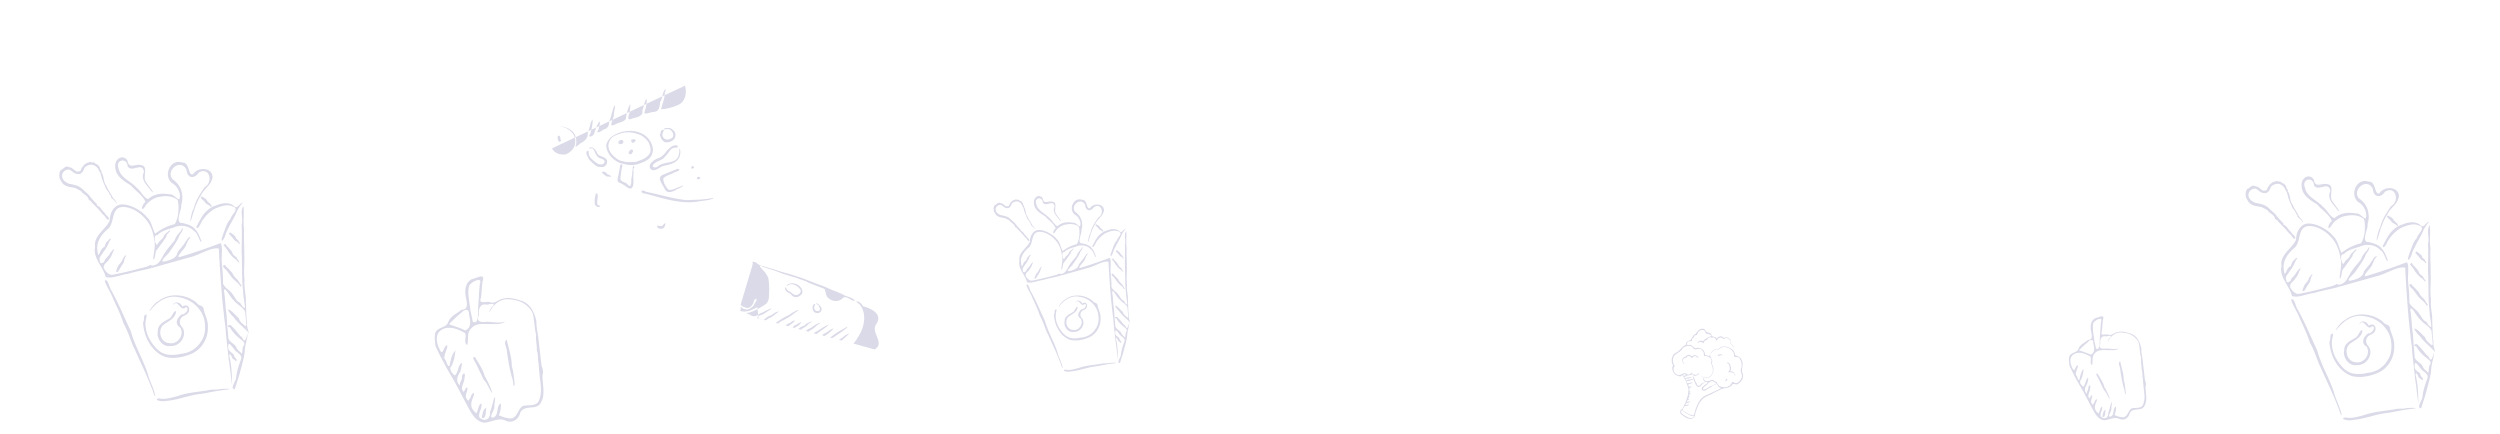 <svg xmlns="http://www.w3.org/2000/svg" width="1440" height="250" fill="none">
  <g transform="matrix(1.003 0 0 1 -2.248 -.447)" filter="url(#a)">
    <path d="M1455.19 466.056c0 11.187-9.095 20.02-20.324 20.02H12.222C.998 486.076-8.1 477.008-8.1 465.82V70.393c0-7.234 3.842-13.869 10.395-16.977 49.38-23.421 272.323-110.817 618.759 24.816 386.078 151.152 627.04 6.636 821.14-69.727 7.835-3.084 12.997-6.018 12.997 2.38z" fill="#fff" paint-order="fill markers stroke"/>
  </g>
  <g clip-path="url(#b)" transform="matrix(1.003 0 0 1 -3.017 -41.646)" fill="#dadae8">
    <path d="M325.175 122.587c-.548-.81-.195-3.579-1.743-2.554-.523 1.076.11 3.62 1.357 3.277.13-.24.184-.525.386-.723zm-.355-2.312c.012.136-.088-.093 0 0zm-1.311.272c.074-.194.08.203 0 0z"/>
    <path d="M396.354 91c1.314 4.042.228 9.55-4.153 11.182-3 1.38-6.257 2.157-9.541 2.433.587-3.21 2.287-6.268 2.095-9.595.672-1.077.602-3.41-.25-1.226-1.237 1.936-.967 4.499-2.352 6.562-.573 2.864-.179 5.49-3.952 5.83-1.888-.16-6.433 2.646-4.732-1.019.689-1.946 1.14-5.432.77-6.657-1.214 1.537-1.382 4.366-2.357 6.756.611 3.569-3.322 3.922-5.8 4.613-2.269 1.187-2.812.106-1.801-2.331.588-1.854.684-4.605.653-6.077-1.47 2.608-2.168 5.668-2.536 8.724-1.264 1.942-4.377 1.932-6.678 3.389-3.538 1.652-.382-3.715-.177-5.37-.315-1.947 1.163-4.654.537-6.028-1.736 2.852-1.644 6.15-3.204 9.237.004 2.563-.71 4.182-3.271 4.817-.997.993-5.032 3.029-2.989.236.296-1.168 1.476-4.75.438-4.792-1.246 2.096-2.09 4.405-2.911 7.031-.284 1.476-4.205 2.646-2.214.186.86-2.609 1.648-6.387 1.376-8.472-1.812 2.18-1.295 5.075-2.755 7.438.322 3.155-1.722 5.148-4.374 6.43-.916.924-3.736 3.2-2.307.55.394-3.132-.357-6.581-3.19-8.383-1.77-1.437-5.127-2.22-6.723-2.106 4.607.22 9.568 3.766 9.409 8.753.187 3.467-2.486 6.277-5.527 7.47-2.95.408-6.466-.568-7.838-3.464M368.663 136.395c3.43-1.195 7.854-2.405 8.952-6.369 1.025-2.923-.37-6.213-2.237-8.498-4.12-4.878-11.559-5.52-17.21-3.252-2.52 1.052-4.935 2.264-6.217 4.822-1.747 2.598-.209 5.655 1.212 7.968 1.89 2.309 4.391 4.31 7.41 4.839 2.597.91 5.397 1.034 8.09.49zm-12.616-2.803l-.109-.062zm.259.177c.277-.354.12.799 0 0zm.041-1.537c.17-.21.143.395 0 0zm11.716 2.693c-2.413-.006-4.84.442-7.187-.386-2.474-.296-4.249-1.823-5.727-3.246-2.233-2.067-3.709-5.522-2.054-8.379.804-2.993 4.825-3.774 7.42-4.77 2.663-.464 5.594-.413 8.187.534 2.823.675 5.339 2.616 6.822 5.1 1.013 2.273 1.904 5.313-.154 7.308-1.901 2.268-4.738 2.841-7.307 3.839zM394.06 148.978c-2.323.604-4.933 2.614-7.179 1.919-1.65-1.671-3.02-4.202-2.948-6.54 1.759-1.826 4.646-2.287 6.857-3.624 1.044-.197 3.834-1.319 1.421-1.887-2.936 1.168-5.877 2.437-8.827 3.6-3.483 1.906.379 5.548 1.282 7.932 1.61 3.487 5.257 1.497 7.553.007 1.48-.284 5.12-2.828 1.94-1.486zm-5.243-7.169c.29-.009-.19.151 0 0zm-.696-1.102l-.054.04zm-.164.109c.358.163-.318.087 0 0zM381.976 118.955c.168 1.888 1.191 3.755 2.907 4.622 1.77.303 3.843-.34 5.115-1.614 1.042-1.322 1.398-3.479.128-4.783-.923-1.125-2.451-2.229-3.978-1.738-.86-.482-3.013.93-1.085.667 1.5-.422 3.205-.046 3.913 1.49 1.138 1.225.846 3.712-1.015 3.976-1.463.84-3.396.547-4.176-1.02-.848-1.254-.091-2.634.46-3.845-.773-1.37-2.429 1.128-1.818 2.09-.181-.1-.697-.31-.451.155zm1.762.803c-.096.141-.08-.19 0 0zm-1.106.53c-.005.288-.234-.148 0 0z"/>
    <path d="M367.325 138.286c-.328-.812-.577-1.961-.892-.317-.232 2.286-.336 4.579-.876 6.818.011 1.348.199 5.56-1.978 3.332-.987-1.764-4.39-1.466-4.288-3.793.267-2.175.48-4.225.906-6.407.682-1.108-.334-2.538-1.034-.96-.324 1.804-.48 3.073-.902 4.829-.108 1.722-1.652 4.266.6 5.188 1.94.629 3.414 2.062 5.145 3.056 2.19 1.019 2.896-1.818 2.767-3.432.108-1.714-.384-3.49.115-5.197.165-.996-.711-2.491.437-3.117zm-8.752 3.332c.01-.276.257.168 0 0zM391.971 125.512c-2.4-.744-4.143 1.274-5.722 2.614-1.548 2.08-3.11 4.223-5.815 4.81-2.071 1.078-5.577 3.289-3.87 5.994 2.341 2.294 5.137-1.198 7.575-1.747 3.054-.7 6.543-1.256 8.457-4.072 1.275-1.485 1.487-5.457.545-5.92.086 2.603-.244 5.866-3.004 7.027-2.89 1.433-6.412 1.019-9.072 3.016-1.61 1.788-4.717.542-2.234-1.416 1.923-1.723 4.847-1.845 6.241-4.223 1.95-1.521 2.664-4.633 5.515-4.953.685.348 2.484-.36 1.384-1.13zm-6.745 4.285c.085-.333.263.266 0 0zm.219-.258l.04-.067zm1.215.462c.243.038-.163.183 0 0zM349.152 137.837c2.306-.295 3.517-3.611 1.463-5.039-1.453-1.21-3.846-1.08-4.694-3.025-.74-1.74-2.535-4.264-4.67-2.823-.327.65 1.912-.396 2.444.557 1.025 1.433 1.256 3.332 2.731 4.533 1.012 1.243 3.643.803 3.824 2.828-.587 2.392-4.08 1.529-5.337.078-1.57-1.141-2.874-2.216-3.646-4.008-.358-.938.145-3.84-1.421-1.852-.427 1.776.923 2.822 1.325 4.295 1.383 1.403 2.79 2.853 4.438 3.946 1.076.656 2.415.465 3.543.51zm-7.292-4c-.231-.148.273-.112 0 0zm.656-1.156c.05-.208.139.14 0 0zM361.044 123.281c-.353-1.552-2.327-1.158-2.866-.034-.465 1.746 2.205 1.88 2.72.47l.088-.212zm-2.034.34c.03-.198.165.102 0 0zm.355-.354l-.007.023zm.027-.054c.065.13-.158-.01 0 0zm-.068.109c-.138-.093.16-.028 0 0zm-.055.149c.107-.011-.05.068 0 0zm-.013.041c-.004.135-.095-.11 0 0zm0 0c-.001.092-.064-.073 0 0zm.205-.122l.054.024zm.013 0l.05.004zm-.027 0l.05-.025zm.095-.313c-.057.095-.039.065 0 0zm-.013.204c.035.166-.145-.098 0 0zm-.164.068c-.063-.1.117.03 0 0zm.014-.422c.118.156-.196.106 0 0zm-.137.3l-.021-.046zm-.478.448c.09-.94.892-.073 0 0zm.123.164l.044-.039zm.574-.436l.056.035zM368.117 122.669c-.315-.693-1.318-1.28-1.607-.613-1.444-.78-1.23 2.213.223 1.75.637-.102.926-.764 1.384-1.137zm-2.416.122c.109-.016.067-.01 0 0zm.778-.558c-.144-.059.162-.053 0 0zm-.068.49l.047.003zm.45-.558c.057.222-.257-.128 0 0zm.041.218l-.002-.003zm-.123-.013l.055.022zm.055.231l-.077-.08zm-.15-.218c.21-.084-.024.21 0 0zm.259.163c-.164.116-.005-.186 0 0zm-.205-.176c.126-.128.036.166 0 0zm.041-.028c.058-.163.13.136 0 0zM363.803 130.096l-.069.164c0-.014.014-.041.028-.055 0-.014.013-.041.082-.204 0 .014-.028.054-.041.095zm.491-1.156c0 .014-.068.15-.082.177l.014-.027c-.027.054-.055.136-.041.108l.041-.108-.041.108a.219.219 0 01.041-.081l.027-.055c0-.013.041-.108.041-.122z"/>
    <path d="M366.602 128.477c-.503-1.337-2.29-.426-2.276.628-1.068 1.16 1.102 2.028 1.639.741.331-.388.527-.875.637-1.369zm-2.13 1.81c-.123-.164.235.013 0 0zm.86-1.837l.017-.065zm-.014.041c-.159.025.075-.133 0 0zm-.041-.041c-.17-.071.245-.123 0 0zm-.027.095c.081-.06-.025.092 0 0zm.055.232c-.402.206-.104-.204 0 0zm.068-.109c.002-.12.067.063 0 0zm0 .014c-.053.127-.034-.124 0 0zm-.314-.123c.185-.072-.097.186 0 0zm.177.082c-.033.262-.156-.122 0 0zm.028-.055c-.113.003.084-.086 0 0zm-.123-.027c.186.064-.21.126 0 0zm.286.15c-.022.35-.177-.157 0 0zm-.546-.517c.258-.042-.041.24 0 0zm.437.694c-.335 0-.179-.453 0 0zm-.205-.177c.242-.108.186.609 0 0zm.246-.136c.265-.107.052.47 0 0zm-1.638 1.714c.106-.032-.106-.048 0 0zM401.734 138.013c-.355-.655-1.53-1.116-1.639-.06-.405.825.61 1.192 1.066.536.262-.02.36-.625.573-.476zm-.86.409c-.099.045.035-.099 0 0zm.095-.014c.091.002.008.322 0 0zm.055-.041c.105.031-.119.057 0 0zm.068-.027c-.066.058.017-.082 0 0zm-.013-.068l-.02-.036zM405.148 144.475c.12-.878-1.225-1.348-1.74-.668-.405.44.027 1.19.602 1.119.429.006.782-.252 1.138-.451zm-.956.123c.022-.315.039.101 0 0zm-.533-.558c-.054.07.005-.058 0 0zm.069-.286c-.128.101-.015-.12 0 0zm-.028-.231c.199-.074-.088.077 0 0zm.137.163c.203.053-.06.034 0 0zm.041.041c-.038-.074.064.042 0 0zm-.069.041c.091-.26.192.196 0 0zm-.068-.028c-.14.02.095.036 0 0zm.178-.217c.13-.188.1.202 0 0zm.027.068c.096-.038-.046.064 0 0zm-.205.013c.053-.119.014.068 0 0zm-.232.218c.157-.028-.088.06 0 0zm.259.844c-.154 0 .101-.049 0 0zm.287.204c-.085.066.033-.087 0 0zm.178.054c-.201.022.1-.148 0 0zm-.028-.163c.191-.196.02.176 0 0zm.11-.136c.136-.142.013.13 0 0zM344.591 158.527c-.461 1.79 3.013 3.494 3.125 1.384-1.986.891-1.902-2.172-1.567-3.397-.051-.987.702-4.006-.989-3.345-.35 1.744-.805 3.58-.569 5.358zm.546-3.836c-.109.165-.078-.178 0 0zM380.365 172.049c.16 1.362 1.974 1.479 3.043 1.271 1.257-.365 1.545-1.92 1.85-2.935-1.34-.383-1.466 2.059-2.783 1.403-.592.509-1.907-.78-2.11.261zm1.011.748c-.044.111-.03.074 0 0zM396.436 156.841c-7.642-.948-15.041-3.209-22.566-4.767-3.035-2.068-3.438 1.075-.171 1.097 9.812 2.61 19.874 6.154 30.165 4.587 2.934-.649 7.221-.575 9.234-2.236-4.99 1.132-10.212 1.205-15.349 1.362a21.948 21.948 0 01-1.313-.043zm-18.46-2.775l-.082-.014zm.191.04c.092-.377.194.412 0 0zM353.917 143.686c-.06-1.283-1.554-1.258-2.27-1.807-.456-.895-1.47-1.455-2.457-1.387-1.241.84.984 1.706 1.53 2.338.752.879 1.914.218 2.79.682.102.345.513-.363.407.174zm-3.577-3.129c.009.104-.102-.049 0 0zm-.792 1.075c-.08-.166.19.035 0 0z"/>
  </g>
  <g clip-path="url(#c)" transform="matrix(1.003 0 0 1 -3.017 -41.646)" fill="#dadae8">
    <path d="M1232.66 242.098c-.719-3.219-2.16-6.63-5.38-8.035-2.516-.919-5.25-1.798-7.938-1.198-2.34.217-3.679 2.538-5.741 1.455-1.583-.416-4.743 1.199-3.575-1.843.433-2.54.21-5.144.91-7.667.191-2.195-3.21-.081-4.564.084-2.964 1.419-3.074 5.033-2.455 7.83.406 2.044 1.12 4.64-1.837 4.754-1.848 1.596-4.534 2.495-5.433 5.026-.737 2.606-4.803 1.92-5.359 4.797-.338 1.867-.037 3.546.19 5.124 1.841 3.98 3.87 7.888 6.115 11.658 2.424 3.947 4.378 8.164 6.594 12.227 1.638 3.003 3.366 6.93 7.197 7.432 3.037-.172 5.907-2.404 8.973-.716 2.904 1.125 5.22-.955 5.833-3.645 1.904-3.185 6.557-.523 8.27-3.802 2.097-3.49.569-7.635.69-11.43.689-1.206-.344-3.728-.357-3.647-.51-4.025-.914-8.047-1.403-12.071-.33-2.036-.795-4.304-.73-6.333zm-22.22-6.813c.233.073-.112.155 0 0zm0 .111l-.01.014zm-.65-.545c-.47-.075.259-.228 0 0zm-4.26 1.262c-.407-2.77-1.032-5.727-.348-8.47.884-1.66 5.774-4.097 4.355-.52-.354 3.554-.428 7.116-.727 10.668 0 1.526.25 5.788-2.117 4.62-.348-2.294-1.003-4.015-1.163-6.298zm1.2 6.908l.02-.016zm-2.15-5.966c-.162-.304.235-.196 0 0zm1.59 6.527c-.227-.214.425-.251 0 0zm-.85-7.434l.02.072zm-.04-.321c.245.264-.383.067 0 0zm-.68.768c-.072.253-.107-.31 0 0zm-7.08 6.126c-.136.124-.133-.268 0 0zm-.03.076l-.01.024zm-.52.56c1.622-1.659 3.314-3.314 5.187-4.797 1.158-1.455 3.219-1.673 2.976.77.52 2.25 1.268 5.53-1.533 6.61-1.956-1.007-4.244-1.63-6.378-2.42zm7.5 4.644c.142-.249.127.239 0 0zm.1.128v.044zm-7.32-4.271c-.568-.078.214-.094 0 0zm-.2-.014l.107.028zm-2.96 11.423l.04.04zm.14.184l-.118-.088zm-.14-.052c.516.618.01-.233 0 0zm.71 1.471l-.09-.042zm-.04-.066l-.07-.028zm-.1-.063l.077.03zm-.52-1.024c.693-.029.141.233 0 0zm.02.161l.088.043zm.02.062l.087.042zm.02.171l-.01-.031zm.96 3.187c-.66-.68.097-.417 0 0zm-.45-2.436c.513.087.137 1.052 0 0zm.34.172c-.58-.184.135-.393 0 0zm4.59 8.071l-.01-.018zm3.36 6.099c-.188.117-.336-.3 0 0zm-.12.064l.128.065zm-.25 1.993l.01.021zm.01.086l.02.007zm2.45 1.614c.247.114.154.071 0 0zm3.09 5.382c.396-.096.058.208 0 0zm-.05-.074c-.25-.15-.198-.12 0 0zm6 1.702c.304-.2-.028.197 0 0zm2.94-.964c.352.09.496.127 0 0zm14.33-41.096c.522 2.603.462 5.414 1.207 7.9-.435 1.803.436 4.279.236 6.36.753 1.31.365 5.034.72 5.01-.01-.258.2 3.356.356 4.525.33 3.807 1.496 8.036-.513 11.57-1.334 1.817-4.618 1.143-6.143 1.546-2.215 1.17-2.104 4.311-4.524 5.128-1.752.264-3.933-.626-5.43-1.233.704-1.359 1.19-4.15.707-4.873-2.013 1.296-.407 5.068-3.1 5.805-1.996.056.794-3.194.627-4.507-.176-1.192.59-3.377.114-3.966-.888 1.972-1.027 4.12-1.93 6.14.376 2.845-2.156 4.348-4.295 2.27-.808-1.472 1.258-3.873.8-5.723-1.666.283-1.356 5.62-2.836 3.308-2.14-1.91-1.306-4.27-.351-6.43.737-2.257-1.087-.761-1.203.6-.739.782-.878 2.335-1.671.514-1.229-1.197 1.423-4.574-.13-4.542-.553.67-1.044 2.893-1.68.877-.424-1.68.938-2.764.978-5.055.39-1.72-.28-2.233-1.115-.497.42 1.44-.98 2.298-.787 3.851-1.94-1.667-1.04-3.87.131-5.652.531-1.411 1.272-5.36-.264-2.684-.659 1.084-1.032 4.28-2.17 4.175-1.372-1.318-2.31-2.877-.972-4.08.915-1.966 1.268-4.35 1.414-6.133-1.416 1.5-1.98 3.939-2.345 6.154-.613 1.363-1.688-2.265-1.293-1.62-2.098-2.083.44-4.316.366-6.596-1.504-.333-1.715 4.721-3.044 1.91-1.353-2.533-2.297-6.428.646-8.26 3.102-1.918 6.81-.321 9.64 1.33.73 1.228-.738 4.28.922 4.868.55-2.162-.35-4.931 1.54-6.773 1.763-2.19 4.722-1.86 7.21-1.786 2.229-.121 4.864.398 6.731-1.031-2.402.761-4.776.214-7.212.061-2.248.309-4.894.356-3.548-2.7-.372-2.457.533-5.03 3.38-4.266 1.14-.295 3.95-.942 1.999.945-1.038.572-1.467 3.701-.596 1.275 1.46-2.583 4.094-4.67 7.195-4.474 2.96.15 5.98.903 8.09 3.108 1.09.94 1.957 2.199 2.143 3.651zm-14.22 40.447c.18-.174.085.18 0 0zm.1.071v-.01zm-3.08.305l.113.027zm.09.087l.01.021zm-5.37-.344c.183-.172.082.184 0 0zm.1.073v-.01zm-3.22-5.382l.107.033zm.1.084v-.01zm-.92-.351l-.059-.038zm-2.63-6.769c.192-.194.097.196 0 0zm.12.068v-.01zm-2.1-3.423c.207-.157.049.221 0 0zm-.84-.228l-.065-.039zm-1.54-4.638l.113.027zm.1.074l.01.021zm-.95-.21l-.068-.026zm-2.28-3.864c.2-.158.064.205 0 0zm.1.074v-.011zm8.61-7.798l-.058-.05z"/>
    <path d="M1214.59 271.208a36.389 36.389 0 00-3.069-6.619c-.732-2.835-2.491-5.227-3.937-7.725-1.435-.286-.251 1.522.09 2.089.84 1.538 1.522 3.16 2.325 4.72.568 1.18.953 2.434 1.917 3.36.949 1.344 1.511 2.913 2.435 4.273-.105.49.197.079.239-.098zm-5.57-12.324c-.039.153-.14-.192 0 0zm-.89.58l-.01-.029zm.06.118c-.153-.16.245-.016 0 0zM1220.89 249.736c-1.423.18-1.015 1.916-.691 2.845.314.944.52 1.924.528 2.913.609 3.484 1.062 7.02 2.214 10.38.24.959.182 2.006.574 2.916.515-.608.134-1.54.129-2.284-.195-1.961-.416-3.936-1.001-5.826-.064-3.57-1.123-7.01-2-10.44-.028-.188.029-.46.247-.504zm-.34 3.49l-.02-.039zm.03.147c-.076-.174.207.028 0 0zM1212.27 277.643c-1.554.521-1.513 2.673-1.933 3.925 1.371 1.153 1.69-1.683 1.708-2.67.036-.424.09-.85.225-1.255zm-2.03 3.468c.113-.071-.049.136 0 0zm1 .261l-.051-.02z"/>
  </g>
  <g fill="#dadae8">
    <path d="M436.939 183.662c-2.585-1.55 2.469-2.147 3.376-3.151 1.334-.985 3.361-2.071 4.315-2.87-2.316.28-4.388 2.139-6.801 2.89-1.743 1.535-3.833 2.359-5.9.698-.827-.342-3.385-1.137-.963-1.047 3.712-.853 6.98-2.974 10.116-5.028 2.287-1.798 1.756-5.006 1.974-7.569.144-2.498-.201-4.985-.478-7.426-.851-2.254-2.513-3.991-4.136-5.701-1.479-1.496-.461-1.727.98-.79 3.17 1.267 6.536 1.896 9.647 3.31 3.302 1.327 6.775 2.1 10.142 3.229 2.068 1.05 4.502 1.223 6.412 2.623 3.106 1.124 6.137 2.422 9.238 3.526.95 1.52.517 4.298 2.568 5.54 2.297 2.07 6.113 2.032 8.202-.332 2.125-1.69 5.246 2.586 6.786 1.47-1.373-1.527-3.848-1.968-5.722-2.769-2.31-1.379-5.136-2.276-7.704-3.358-2.507-1.017-4.922-2.374-7.522-3.046-3.89-1.425-7.665-3.178-11.64-4.391-4.748-1.69-9.693-2.714-14.425-4.447-2.36-.535-4.584-1.427-6.941-1.992-1.928-.247-2.888-2.609-5.005-2.237"/>
    <path d="M437.504 183.451c-.018-.196-.508-.283-.416.002m1.394.57c.25-.581-.512-.114-.699-.374m3.382.821c1.247-1.074 2.866-1.553 4.212-2.477.864-.977 2.124-1.486 3.017-2.43.29-.297-.407-.055-.584-.043-1.35.322-2.387 1.298-3.533 2.016-1.486.391-2.77 1.304-3.906 2.305-.145.149-.277.314-.451.431"/>
    <path d="M440.807 184.488c.011.059-.24-.497-.063-.15m11.841 3.184c.035-.182-.463-.404-.129-.024m.311.083c-.018.028-.19-.176-.091.027m1.36.27c1.44-1.05 2.964-1.968 4.036-3.338-1.452.3-1.914.371-2.77 1.354-.746.386-2.417.676-2.535 1.645"/>
    <path d="M453.868 187.885c-.232-.129.113-.086.097.026m-.139.015c-.285-.093.075-.177.042.001m3.749 1.001c.969-.876 2.413-1.114 3.096-2.334.598-.282 1.427-1.222.246-.81-.977.288-1.27.537-2.192 1.258-.914.024-1.767.997-2.251 1.498m3.456 1.006c.012-.163-.364-.267-.31-.041"/>
    <path d="M461.45 189.85c.798-1.043 2.292-1.157 3.117-2.197.877-.905 1.867-1.696 2.994-2.254-.276-.638-1.832.639-2.317.753-1.022.114-1.496 1.388-2.541 1.641-.953.31-2.416.97-2.743 1.76M465.747 191.122c.465-.996 1.779-.97 2.455-1.756 1.026-.57 1.531-1.319 2.362-2.008.556-.418 1.825-1 1.904-1.464-1.074.133-2.066.948-3.114 1.312-.762.533-1.66 1.408-2.576 1.791-.947.25-1.719.943-2.537 1.508l-.1.103"/>
    <path d="M465.535 191.065l-.093-.16.133.201m4.666 1.3c2.149-1.756 6.01-3.85 7.124-5.576-3.15 1.38-5.695 3.548-8.775 5.072m6.402 1.597c2.394-1.231 8.402-6.62 2.445-3.023-.771 1.205-3.038 1.327-3.829 2.726m5.695 1.563c2.537-1.62 9.543-6.116 8.74-6.643-3.356 1.986-6.978 3.825-9.907 6.351m6.687 1.653c2.122-1.941 7.224-6.09 1.606-2.688-.907 1.092-2.175 1.56-3.266 2.379m8.494 2.156l-.103-.12.061.119m12.177 3.327c6.586-4.01-3.126-9.983 1.247-15.06 3.434-6.032-4.318-8.88-8.026-9.9-1.174-3.074-6.356-3.778-1.936-1.082 4.328 5.067 2.935 12.832-.337 18.113-.887 1.602-1.965 3.09-3.077 4.543m-60.526-15.914c.06-.19.675-.195.484.129M483.067 169.784c.203.068.102.034 0 0zm-6.562-.966h.062zm-48.241 11.16c.234-.406.362.378 0 0zm14.016-20.367c.235-.076-.06.274 0 0zm-15.542 17.04c1.413 1.822 4.225 2.2 5.944.578 2.344-1.168 2.283-4.974 4.937-5.095 1.982-.994 1.34-3.583 1.79-5.363.396-1.524 1.866-3.1 2.243-4.12.433 2.683-.08 5.415.13 8.1-.418 3.55-3.893 5.48-6.822 6.848-2.583 1.284-5.583 2.45-8.477 1.51"/>
    <path d="M426.526 179.14c-.008-.199.204.014.178-.159-.316-.064-.728.002-1.002-.175m15.754-18.525a.163.163 0 01-.014-.066.236.235 0 01.033.071zm-.069.22c-.01-.003-.017-.015-.027-.018-.007-.012.008-.029.001-.04.014.024.021.036.026.058zm.2 1.068c.006.022-.02.036-.031.043-.014-.024-.016-.056-.021-.078zm-.002.165c-.004-.022-.016-.056-.02-.078.034-.012.068-.023.092.004.006.053-.03.075-.072.074zm.096-1.248c-.038-.01-.04.072-.077.135 0-.04-.015-.097-.031-.154.046-.018.099-.025.108.02zm-.161-.209c-.012-.034-.026-.058-.03-.08a.255.254 0 01.03.08zm-4.645-6.82c-.036-.062-.054-.15-.012-.19l.13.096c-.047.02-.077.052-.118.093zm.262-.863c-.025.015-.059.026-.086.05l-.046-.023.01-.152z"/>
    <path d="M433.737 151.686c2.548-.01 3.331 2.788 4.786 4.32 2.04 1.616 3.554 4.312 2.504 6.92-.557 2.302-3.346 3.86-2.52 6.514 1.243 3.238-4.45 1.436-4.33 4.46-.928 2.38-2.608 4.249-5.032 3.124-.972-.25-2.034-.675-2.505-1.632M499.45 197.217l-.019.027c-.056.285.042-.04.056-.016l-.044.205.044-.164a1.77 1.766 0 01-.033.198c-.006.102.021-.077.02.047a.587.585 0 01-.012.038l.026-.055c-.01.04-.02.15-.022.12.01.115.061-.15.051.002.039-.063.02-.15.055-.317l-.02.378.02-.15s.008.012 0 .082c.016-.099.005-.06.012-.162.015.14.047-.06.045.178.01-.11-.017-.088.006-.175.003.26.022-.045.033.071-.005.134-.02.068-.008.184.008-.225.028.05.051.004a.209.208 0 01.004-.092c-.004.051-.002.082-.004.092.001.031.003.063.003.104a.978.975 0 00.001-.196c.007-.029.031-.002.041-.04.004.062.047.095.083.156l.002.031c-.014-.179.01-.152.02-.19a.944.941 0 01.01.198l.011-.007c-.004-.063-.006-.095.01-.11l.014.137c.025-.014.023-.16.063-.076-.018-.129-.083-.354-.072-.433.015.065.035.184.036.216.003-.01-.003-.063.008-.029l.01.117c.019.046-.015-.098.002-.083.025.1.013.066.034.144-.003.01-.012-.034-.01-.003.017.015.033.071.056.14a.596.594 0 01-.024-.142c.024-.014.032.113.05.16-.013-.067.022-.006-.012-.149.01.002.023.068.035.102-.004-.063.05-.028-.004-.177l-.007-.012.002-.01c-.002-.145.086.065.107-.013l.02.047c.005-.06.031-.043.01-.153 0 0 .038.083.054.14.001-.042-.015-.098.038-.022.018.088.033.071.004.063.033.03.066.101.039-.03.039.124.075.144.067.1l-.053-.076c.006-.019.015-.017.035-.012l.063.152c.13.17-.063-.348.107-.054-.042-.115-.055-.067-.103-.194.026.018.15.216.16.22.064.068-.085-.23-.035-.186a1.841 1.836 0 01-.119-.249c.03.007.14.213.148.257-.002.01-.007-.012-.024-.027.005.022.01.044.046.105l-.027-.059c.039.052.066.028.103.121a.252.251 0 00-.063-.11c.067.06.036-.022.089.013a.718.716 0 01-.06-.088c.073.04-.043-.105-.033-.144.064.07.106.184.095.11.05.043.09.126.11.173-.043-.115.081.042.1.047l.02.047c-.013-.034-.003-.032.006-.029l-.068-.09c.016.014.03.007.047.053-.033-.07-.11-.164-.158-.26.041.042-.013-.065.08.053-.056-.026.09.127.08.166-.006-.022-.006-.022.011-.007l.022.036c.108.102-.093-.159-.058-.17.053.076.1.13.096.108-.012.007-.094-.118-.12-.177.06.047-.016-.056.004-.05l-.027-.018c-.052-.076-.032-.07-.044-.105.038.052.02.046.045.064-.078-.135.128.106.08.011.04.042.1.13.134.16-.054-.108.093.077.056-.016-.081-.084-.064-.069-.121-.167l.018.087-.086-.147c-.012.008.032.081.014.066-.05-.086-.036-.06-.1-.13.123.126-.044-.105.046-.019l.189.227c.113.082-.053-.149.022-.119l-.043-.032c-.08-.094.007-.029-.014-.066.064.07.098.1.138.141-.047-.054.025-.014-.101-.162l.103.08c.058.015-.17-.222-.127-.22.071.08.133.118.166.188.012-.007.032 0-.018-.046.05.045-.074-.113-.007-.053-.033-.03-.105-.11-.085-.106l.033.03c-.033-.03-.035-.062-.122-.126.24.188.03-.075.246.086a.237.236 0 01-.015-.097c.027.017.034.03.024.027.085.033-.208-.19-.116-.145.131.087.054.066.11.092.257.203-.017-.056.152.051l.017.015c.1.057-.076-.104-.042-.115 0 0 .027.017.044.032a.779.779 0 01-.182-.214c.104.08.05.045.157.114-.005-.022-.176-.119-.188-.153.062.037.12.053.234.135l-.005.02c.151.091.008-.03.046-.02l.06.047c.001-.04-.167-.148-.14-.172l-.056-.025c-.156-.114.102.048-.018-.046l.17.097c-.03-.039-.14-.13-.162-.168.123.085.17.14.237.198.003-.009-.002-.03-.042-.073.01.003.007.012-.003.01-.13-.097-.19-.144-.174-.16.335.182.116-.01.385.112-.109-.1.095-.047.091-.11-.283-.106-.004-.022-.285-.138-.017-.015-.004-.022.012-.007l.175.047c.085.032.063.037.118.062.034-.01.123.043.204.055-.105-.039-.138-.068-.097-.068l-.135-.036c-.14-.099.252.067.11-.022l.082.042c-.04-.042.028-.065-.192-.175.04.01.116.031.13.055.05-.028-.21-.18-.06-.16l.065.027c-.017-.015-.13-.055-.05-.044.03.007.065.027.077.02-.027-.017-.118-.062-.077-.062l.075.031c.108-.013-.173-.129-.213-.17.21.065.286.055.33.046l.029.007c.042-.04-.152-.133-.228-.195.24.033.123-.07.262-.085a.614.612 0 01-.185-.05c.043.001-.139-.058.057-.016.2.033.146-.002.158-.009l-.255-.058c.387.031-.119-.135.224-.095-.068-.019-.063-.038-.121-.053l.138.026c.037-.02.062-.035.031-.075l.096.026c.015-.016-.402-.086-.406-.108l.21.025c-.001-.032.19-.043.008-.102.029.008.09.014.1.016.004-.019.146-.043-.136-.077.192.02.02-.036-.057-.057l.141.017c-.178-.037-.229-.04-.272-.072.022-.005.112.01.08.011.076-.01-.128-.024-.053-.035l.09.014c.015-.017-.036-.02-.136-.037-.058-.015.04-.03.162-.019-.08-.01-.18-.027-.136-.036a.38.378 0 01.09.014c.097-.016-.162-.054-.024-.069.042.001.07.01.083.002-.005.02-.01.038-.02.036.131.014.156 0 .325.025-.096-.026-.302-.07-.236-.084.009.002.022-.005.041 0l.01.003c.012-.007.002-.01-.017-.015.022-.005.034-.012.044-.009.101.007.056-.016.068-.023-.143-.007-.118-.022-.232-.02a.184.183 0 00.019.004l.019.005-.01-.002c-.002.01.008.012.005.022-.07-.009-.129-.024-.055-.026-.09-.013-.18-.027-.231-.03.196.001.302-.002.428-.01-.075-.03-.043-.073-.315-.105-.029-.007.073 0 .115 0 .029.008.017.015.058.015-.067-.018-.018-.046-.21-.066.087-.018.17.025.135-.005l.062.006c.3-.034-.468-.115-.086-.147-.022.004-.032.002-.063.004.17-.058-.148-.144.116-.197.056-.016-.066-.028-.156-.042h.156l-.17-.024c-.126-.034.373-.035.135-.078l-.105.003c.025-.014-.062-.037.062-.035-.02-.006-.102-.007-.049-.013l.083.001-.136-.036c.06-.026.319.012.329-.026-.026-.018-.228-.04-.279-.044-.002.01-.053.007-.126.008l-.04-.01a4.318 4.306 0 00-.631-.004l.137.027h-.114l-.007-.012c-.104.003-.014.017.056.025-.063.004-.105.003-.127.008l.221.028c-.092-.004-.182-.018-.228.001.1.016.208-.006.277.012-.105.003-.197 0-.108.012a.357.356 0 01-.121-.01c.07.007.033.028.155.04-.127.008.033.03-.183.024.051.003.17.024.18.027-.262-.029-.02.036-.297.024.232.021.1.048.24.075-.02-.006-.062-.006-.05-.013a.387.386 0 01-.138.014c.194.011.24.033.362.045-.19.011-.234-.02-.411-.016.155 0 .157.031.291.036-.117.01-.054.006-.22.004.246.013.04.01.19.03-.117.01-.226-.009-.158.01a1.148 1.145 0 01-.163-.014c-.005.02.182.018.284.025.055.025-.136.005-.231.01.049.013.218.038.206.045-.032.002-.041 0-.083 0 .151.018.009.042.188.07h-.04c.092.003.184.007.255.015-.003.01.118.022-.006.02.003-.01-.048-.013-.08-.01l.049.012c-.176-.006-.058-.016-.192-.02.059.015.196.041.15.06-.176-.005-.053-.035-.212-.025l.066-.014c-.27.001.025-.014-.267-.009-.047.02.085.033.038.052.092.004.143.007.233.02.165.044-.426.001-.207.038.111.01.323.035.215.047l-.191-.02c-.018.027.272.032.142.05-.07-.01-.065-.029-.087-.025-.155 0 .11.02.106.03l-.171-.016c.023.027.146.07.17.097-.05-.003-.099-.016-.153-.009.082.042-.03.074-.13.1l.148.028s-.063.004-.092-.004c-.054.007.089.014.15.02.007.012-.083 0-.131-.014.125.033.263.101.098.098l-.04-.01c-.065.013.297.058.16.063l-.029-.008c-.07.033.057.098-.171.1.208.034-.1.024.188.071-.146.002-.204-.014-.302.002-.012.007.175.046.213.057l-.147-.029.154.041-.18-.027.037.02c.01.002.07.008.112.01.065.027-.11.021-.188.001l.119.062-.117-.03c.153.05-.157-.033-.025.013a.426.425 0 00.12.022c-.09-.014-.096.005-.061.035l-.108-.028c-.036.021.036.061.028.09.051.003.226.05.242.064l-.157-.03c.097.025.06.005.174.045-.022.005-.176-.037-.235-.052l.056.025-.136-.036c.097.026-.16-.022.002.031l-.048-.013c-.008.03.038.052.042.074.136.036.104.038.208.076-.044.01-.163-.012-.158.01.062.037.114.04.188.071-.126-.034-.122-.012-.203-.055.011.035.011.035.108.102l.116.031c.017.015-.051-.004-.116-.03l-.01-.004c.168.107-.379-.06-.142.066l-.01-.003.113.082c-.022.004-.082-.043-.159-.063.188.112-.05.028.073.112-.348-.134-.009.071-.235-.01l.082.042c.072.04-.05-.013-.068-.018.065.027.075.03.12.053.067.1-.164.028-.256.024-.03.002.378.257.185.164l-.13-.097c.149.143-.047.06.066.183a.55.55 0 00-.068-.059c-.096-.068-.025.014.052.076-.01-.003-.07-.05-.113-.082-.062-.038.105.111.01.043-.018-.014-.025-.027-.034-.029.04.042-.022.004.078.093-.062-.037.026.06-.046.02.105.11-.075-.03.092.117-.164-.158-.148-.102-.077-.02-.05-.045-.05-.045-.124-.117-.003.01.019.047.102.121-.2-.178.127.19-.13-.056a.842.84 0 01.107.257c-.14-.172.011-.039-.15-.216.04.083.152.247.097.222-.026-.017-.062-.079-.083-.115.037.092-.056.016-.002.123-.017-.015-.021-.036-.028-.049-.003.01-.027-.017.035.062l-.014-.025c.093.118.168.262.213.326-.164-.24-.06-.047-.268-.35.007.011.035.06.073.112a.436.435 0 01-.083-.116c.016.056.085.147.073.154-.031-.039-.036-.06-.064-.11.049.086.089.17.056.14l-.036-.062c-.007.03.1.244.027.173-.105-.194-.048-.054-.14-.214l.015.056.052.077c-.012.007.05.126.009.085l-.033-.07v.04l.048.054c.037.093.11.206.067.173-.004-.022-.012.007-.07-.09.017.056.043.114.012.075a2.55 2.542 0 01-.109-.215c.066.141-.003.05.06.202a1.712 1.707 0 00-.066-.142l.052.117a.871.869 0 01-.06-.119c-.028-.018.108.215.038.124a.155.155 0 01-.019-.046c-.04-.042-.004.092-.05.037-.08-.175.002-.05-.073-.195-.011.04.03.236-.014.204l.017.015c.08.248-.061-.12-.031.001-.005-.02-.028-.09-.032-.112-.031-.039-.01.071-.023.16l-.013-.066c-.026-.058-.033-.029-.057-.056.013.065.006.053.03.153-.117-.373-.037.218-.12-.094l-.003-.063-.018.067c.02.12.013.066.031.154.004.063-.002.123-.002.123.011-.08-.024-.182-.037-.248l.013.107c-.038-.207.02.233-.017.1l-.004-.064c-.007.03-.009.112-.016.1-.017-.129.006-.06-.004-.178-.012.007-.007.257-.024.128.01-.038.01-.038.011-.079-.022-.15-.02-.12-.024-.142l-.014-.024.009.044c-.002.351-.028.065-.046.288.015-.214.002-.124.002-.279a.47.468 0 01-.005-.136c-.012.121-.006-.095-.024.087-.001-.032-.004-.022-.006-.054.005.022-.001.041 0 .073-.023.17-.017-.202-.067.023-.037.094-.059.254-.089.33a.852.85 0 01.027-.18c0-.073-.013-.066-.029-.008.011-.039.011-.08.015-.13-.013.006-.037.175-.039.103.013-.049.027-.138.043-.196a1.012 1.009 0 01-.066.17c.011-.08.033-.127.046-.175-.008.03-.025.055-.05.11.052-.079.026.06.013.107zm2.853-2.394c.02.005-.012.007-.034.011 0 0-.007-.012-.016-.015l-.02-.005c.02.005.05.013.07.01zm-.987-.036c-.007-.013.003-.01 0 0zm.002.031l.005-.019a.557.555 0 01.1.016 1.096 1.093 0 01-.105.003zM448.26 186.345c1.147-1.366 3.046-1.687 4.424-2.765 1.85-.834 3.472-2.017 5-3.333.793-.582 3.658-2.295 1.226-1.482-1.6.85-3.039 1.613-4.45 2.748-1.967.763-3.76 1.845-5.519 3.023-.724.518-1.46 1.011-2.204 1.495M458.353 184.756l.003-.01c-.017-.014-.021-.036-.032-.039a.113.113 0 01.029.05zm-2.254 1.82c-.03-.039-.058-.056-.065-.069.007.013.005.022.012.035zm-1.238-.455c-.007-.012-.004-.02-.011-.034.009.003.014.025.01.034zm3.436-1.659c.002-.01.063.078.074.113a.228.227 0 00-.03-.08zM452.382 166.72c.384 1.814 2.724 1.96 3.712 3.372 1.347 1.45 3.484 1.32 4.876.017 2.015-1.082 1.254-3.678-.118-4.953-1.778-1.963-5.14-2.738-7.373-1.106-1.237 1.874 1.244-.746 2.179-.34 1.902-.09 3.65 1.13 4.84 2.51 1.6 1.27.286 3.14-1.279 3.6-1.652.575-3.013-.99-4.239-1.826-1.223-.39-2.09-1.474-2.27-2.534-.578-.009-.66.936-.328 1.26zm2.795 2.27c.184.185-.233.037 0 0zM473.261 178.304c.193-.952-.66-1.74-1.2-2.46-.512-.648-1.462-1.406-2.243-.851.604.202 1.48.433 1.83 1.18-.061.439.452.788.453 1.216.295.28.265 1.308-.357 1.74-.818.25-1.83.068-2.388-.706-.43-.723-.441-1.105-.34-1.818.16-.549 1.122-1.532-.03-1.507-.772.606-.93 1.417-.995 2.272.03.86.436 1.86 1.095 2.475.756.434 1.728.606 2.573.37.92-.27 1.346-1.068 1.602-1.91zm-4.075-.985c-.078.087-.024-.129 0 0zm-.976.194c.01-.153.138.102 0 0z"/>
  </g>
  <g clip-path="url(#d)" transform="matrix(1.003 0 0 1 -3.017 -41.646)" fill="#dadae8">
    <path d="M1003.94 257.107c-1.514-2.503.671-5.095-.63-7.71-.396-2.005-2.68-2.679-3.931-3.111.017-2.192-1.877-4.04-3.924-4.573-1.942-.955-4.185-.568-5.636 1.022-1.853-.624-3.83 1.046-4.489 2.793-.16 2.125-2.227.391-3.266.764.4-2.479-2.106-4.696-4.543-4.23-1.812.86-2.777-2.28-4.567-1.683 1.601-.347-2.55.572-1.04-1.138.261-2.052 3.124.103 2.73-2.17.8-.788 1.256-1.18 1.543-2.292 1.24.057 1.42-.18 1.855-1.464.716-1.911 4.575-2.317 4.407.197.394.577 4.022.45 2.889 2.037-.883.016-1.963.477-2.253 1.156-.906-.248-1.72 1.762-2.454 1.381-.957-1.03-4.002 1.364-2.269 1.075.433-1.407 2.587-.183 3.082.373-.307-1.512 1.488-2.142 1.968-2.087.194-1.47 1.95-1.968 2.752-1.126 1.568-1.386 2.42 1.513 2.712 1.67.536-2.058 3.285-2.587 3.999-.797 1.127-1.929 4.494-.204 3.645 1.971.693.86 2.207 1.945 1.764 3.306 1.024-2.16-2.274-2.702-1.407-4.503-.465-1.676-2.497-2.61-3.969-1.508-.842-1.659-3.322-1.204-3.916.447-.64-1.912-3.01-.647-3.295-2.684-1.05-1.47-2.88-.546-3.424-2.62-2.253-1.799-4.571.715-5.464 2.384-1.688.447-1.435 1.79-2.476 2.678-.398 1.73-3.441.9-3.1 3.542-2.142.974-3.445 3.254-5.251 4.39-2.992.983-3.695 5.083-2.15 7.53-1.418 2.335.558 5.815 3.362 6.12.502.017-.702.194.523.108 1.37.153.442-.88 1.735-.406.616 1.45 1.23 2.208 1.952 3.649.229 1.495 1.276 2.903 1.272 4.585-.1 1.398-.21 2.703-.682 4.164a41.632 41.632 0 01-1.228 3.601c-.808 1.08-1.195 3.388-2.344 3.63-.903.993-.64 2.26.515 3.13 1.45.897 2.99 2.221 4.738 2.195 1.093.026 2.398-.507 2.613-1.595.235-1.454.608-2.468 1.088-4.014.762-1.652 1.196-3.437 2.52-4.696 1.284-2.237 3.936-2.915 6.11-3.973 1.762-1.09 3.725-1.896 5.622-2.848 2.007-.781 4.505-.501 6.04-2.39.807-1.472 2.544.569 3.803-.922 1.767-1.1 2.845-3.287 2.469-5.358zm-24.619-18.636l.017-.011zm.056-.017c-.07-.127.101 0 0 0zm-3.703-2.408c.214-.19.079.16 0 0zm-.244.138l-.102.046zm-.657-.247c-.055-.106.27-.08 0 0zm-6.233 22.221l-.109.064zm-.493 21.28l-.011-.023zm.04.097c-.1-.09.17-.059 0 0zm19.751-11.837l-.04.04zm-2.971-20.918l.025.063zm-17.461 11.131c-.56.032.148-.19 0 0zm.346-.074l.125-.023zm1.287-.678l.012-.025zm.602.66c.183-1.616 3.075.258 1.025.076-.653.114-.47.761-1.025-.076zm2.228-.023c-.216-.128.096-.128 0 0zm-.096-.12l-.001.04zm-.119-.035c.099.209-.139 0 0 0zm-1.384.902l.025.052zm.006.064l-.006.005zm-.233.166l-.006-.011zm-.34-.471c.15.221-.15.123 0 0zm1.82 3.052l-.002.047zm.698 1.172c.191.118-.199.085 0 0zm-.091.132l-.028.011zm-.204.54l-.006-.017zm-.136-.35l.005.011zm.108.298l.008.067zm1.009 1.437c.06.086-.128-.007 0 0zm.295 2.707l-.014-.05zm-.323 2.453l.005.012zm-.006-.005l.038.123zm-.023-.018l.031.17zm.023.253l-.02-.066zm-.051-.051l.006-.006zm-.431 1.557l.006-.012zm-.04.166v-.005zm-.028.023l-.016-.05zm-.766 2.035l-.023-.048zm-.017.011l-.005.006zm-.527.558c.133-.171.06.156 0 0zm.55-1.046l.006.04zm.006-.006v.006zm.102-.155l.019.177zm.72-1.431l.012.006zm.414-1.827c-.176-.005.09-.102 0 0zm-.023.206l.028.04zm.04-.086v.006zm.21-4.93l.005.017zm-2.274 10.24v.063zm5.313 6.413c-.717.801-1.882.94-2.73.666-1.164-.058-1.999-.824-3.036-1.433-1.401-.422-2.748-2.594-1.138-3.007 1.1 1.576 3.025 2.27 4.704 3.112.721.421 1.627.201 2.2.662zm-.028-.253l-.006.023zm.023-.017c-.1-.148.305.187 0 0zm.068-.011c-.031-.2.15.12 0 0zm.096-.092c-.162.05-.002-.17 0 0zm10.996-13.815c-.275.113.056-.197 0 0zm.124-.126l.051-.034zm16.12-9.413c-.149 2.154-2.603 5.742-4.808 3.962-.87-1.252-1.699 2.316-3.265 2.244-1.539 1.395-5.575-.01-5.421-.624-1.183-.813-.543-2.178-2.231-2.037-1.399-2.553-4.384 1.538-6.103-1.262-.715-1.924-.92.65.344.885.378.82-2.112 1.325-2.293 2.005-.809 1.291-2.113 1.011-2.317-.674-1.194-1.02-1.21-3.648-2.322-4.035.22 1.228.556 1.86 1.11 3.173.57 1.668 1.943 4.452 3.741 2.075 1.026-.765 2.035-2.588 3.522-1.865.782.6-1.756 1.65-2.428 2.579-2.042 1.176.52 3.505 1.958 1.744 1.641-.868 3.061-1.925 4.68-2.789 2.054-.642.013-.646-.618.176-.915.35-2.19.683-2.71 1.265-1.111.449-1.802 1.263-2.892 1.324-1.472-.93 1.774-2.31 2.27-3.348.945-1.176 3.522-2.355 3.336-1.02 2.271.187 2.103 3.12 4.607 3.47-1.611.762-2.858 1.525-4.665 2.216-1.832 1.024-3.875 1.685-5.59 2.665-1.866 1.385-3.089 3.43-3.928 5.56-.852 1.694-1.115 3.9-1.859 5.367-2.024-.355-4.104-1.24-5.647-2.629-1.46-.568.561-2.45.699-3.081.403.771.589.094 1.146.143.613-.028 1.031-.424 1.24-.64.002-.012-.547-.18-.776-.043-.235.237-.976.03-1.14.27-.747.33.54-1.714.945-1.304.512-.076 1.222-.26 1.504-.682.508-.142-.45-.156-.575-.125-.386.346-.597-.049-1.218.254-.155-1.138.904-.878 1.085-1.448.62-.393-.148-.31-.232-.283-.44.364.188-1.062.565-1.218.667-.232-.488-.173-.3-.937.197-.465.869-.529 1.142-.656-.178-.403-.388-.32-.592-.23-.649.032.06-.803.29-1.069.342.176-.305-.416-.39-.198-.092.745-.444-2.737.01-2.06.202 0 .918-.325 1.009-.471.344-.085-.092-.426-.386-.288-.252.132-.808-.09-.87.257-1.004-1.019-.482-1.95.775-1.806.326-.47 1.388-.346 1.178-.777-.169.125-.844-.223-.975.194-.602-.01-.813.048-1.435.15-.553.744-1.257-.99-.811-1.196.793.123 1.794-.252 2.734-.58.529-.197 1.392-.333.44-.491-.651-.096-.609.104-1.37.214-.596-.019-1.513.218-1.835.49-1.19.114-.86-1.202.134-1.042.697.21 1.672-.455 2.284-.656.742-.108-.205-.237-.524-.25-.302.103-.361.087-.978.298-.856-.318-1.636.842-2.193.255-.923-.542.268-.721.388-.89.78.149 1.102-.742 1.67-.646 1.28.418 1.823-1.316 2.949.038.863 1.101 4.61-1.344 2.77-1.131-1.102 1.692-3.716.605-4.274-.924.694 1.627-2.155 2.051-2.177 1.275-2.2-1.676-4.198 2.28-6.314-.11-2.006-1.014-1.616-3.946-.69-4.328-1.2-1.596-1.474-3.933-.578-5.693 1.283-1.945 3.724-2.292 4.924-4.442 1.478-1.759 4.754-2.455 6.197-.325.97 1.907 3.952-1.006 5.226 1.46 1.393 1.188.47 2.296 1.23 3.223 2.15-.548 5.255 1.68 3.625 3.912 1.151 1.928 2.01 4.889.126 7.016-1.35 1.92-4.872 1.98-5.95-.265 1.023 2.718 5.055 2.432 6.379.115 1.418-1.901 1.267-4.706-.14-6.63 1.532-1.866-1.153-3.36-.692-5.178.995-1.411 2.793-3.81 4.746-2.73.901-1.085 3.308-2.286 5.198-1.108 1.648.381 2.768 1.676 3.57 3.097.193 1.023.01 1.361.238 1.442-.338 1.55 2.614.026 3.155 1.726 1.201 1.654 1.501 4.557.594 6.181-.097 1.136.444 2.465.779 3.494zm-14.061 5.672c.437.382-.283.001 0 0zm-.085-.885l-.05-.093zm-5.319-.759c-.295-.135.073-.382 0 0zm.068-.189l-.006.005zm-8.234-1.288c.009.161-.114-.05 0 0zm-.074-.04l-.017-.017zm-.193-.253c-.047-.122.203.146 0 0zm.017.035l.054.015zm7.1 2.89c-.16.077.019-.146 0 0zm-11.472 12.332l.019.059zm2.053-10.591l.015.058zm-.822-1.89l.005-.006zm-.329-1.856l.005-.006zm.011-.075l.023.053zm-.907-1.155l.005-.006zm.011-.069l.017.053z"/>
    <path d="M999.582 257.779c-.27-.77-.822-1.44-1.446-1.91-.295-.486-1.65-.145-1.53-.496.47-.6.588-1.532.361-2.312-.164-.894-.434-1.932-1.286-2.42-.33-.361-1.214-.37-.626.264.768.189.883.685 1.194 1.517.096.963.457 2.124-.311 2.919-.742.702-.04.9.617.701 1.116-.098 2.203.549 2.68 1.555-.01.289.29.807.347.182zm-3.062-6.431c-.016.102-.106-.118 0 0zm-.453.334l-.012-.018zm.034.069c-.064-.088.118-.01 0 0zm3.402 6.401c-.105-.053-.03.105 0 0zM978.391 247.314c-.662-.575-1.476-1.12-2.39-1.071-.41-.018-.67.348-1.05.44-.44.16-.919-.055-1.21-.393-.69-.408-1.586-.243-2.192.242-.266.158-.406.472-.692.589-.683.326-1.458.712-1.727 1.475-.275.78 0 1.688.63 2.213.273.236.606.405.963.46-.575-.427-1.216-.922-1.37-1.663-.115-.741.465-1.427 1.116-1.7.371-.214.947-.175 1.244-.345-.049-.432.312-.805.73-.847.665-.101 1.42.173 1.76.778.224.403.74.308.954-.052.293-.323.622-.78 1.119-.706.396.103.82.163 1.133.467.266.178.598.567.934.406.028-.096.036-.194.048-.293zm-2.416-.908c-.144.009.058-.109 0 0zm.074-.063c.038-.008.027-.006 0 0zM992.239 246.257c-.398-.421-.884-.573-1.428-.53-.56-.033-1.37.329-1.365.953.356.333.783-.398 1.272-.287.484-.082 1.004-.25 1.46.053.055-.044.067-.123.061-.189zm-2.28.287v-.005zM994.904 259.824c-.553-.213-.76.579-.975.938-.2.207-.366.687.119.456.38-.258.862-.637.882-1.12a.928.928 0 00-.026-.274zm-.431.207c.051.015.041.012 0 0z"/>
  </g>
  <g clip-path="url(#e)" transform="matrix(1.003 0 0 1 -3.017 -41.646)" fill="#dadae8">
    <path d="M73.999 228.068c2.767 4.704 3.992 10.11 6.465 14.959 3.205 7.283 6.75 14.414 9.546 21.873.65.964 1.67 5.655 2.18 4.806-.86-4.581-3.312-8.634-4.449-13.146-2.697-8.2-7.31-15.641-9.566-24.003-3.735-8.003-7.1-16.203-11.397-23.92-.966-1.382-1.907-6.931-3.617-5.3 1.105 3.672 3.56 6.808 4.84 10.441 2.176 4.688 4.42 9.35 5.998 14.29zm-5.75-13.83l-.072-.131zm.246.523c-.624-.186.489-.37 0 0zm.693-1.685c.28-.084-.118.446 0 0zM122.599 266.448c-5.857.97-11.852 1.291-17.489 3.29-3.498.937-7.228 2.18-10.84 1.336-3.858.955 2.256 2.099 3.705 1.542 7.126-.471 13.77-3.493 20.875-4.163 4.893-.805 9.712-1.973 14.667-2.393 4.016-.665-3.697-.587-5.203-.076-1.97.204-3.865-.12-5.715.464zm-22.812 4.417l.057-.05zm.477 1.307l.086-.029zm.274-.058c-.186-.413.413.186 0 0zm35.02-6.407c-.384.3.337.15 0 0zM142.536 158.367c-2.41.298-3.029 4.553-5.605 1.561-3.094-2.055-6.918-1.226-10.066.144-2.732.746-4.853 2.651-6.718 4.702-1.718 2.34-2.943 4.88-4.33 7.449.34 2.646 2.456-1.712 2.894-2.77 1.943-3.052 4.51-5.837 7.7-7.588 3.258-1.39 7.11-2.904 10.544-1.178 3.695 1.442-1.224 4.685-1.573 7.168-2.098 1.962-2.811 5.182-3.928 7.825-.316 1.231-1.93 4.714-.633 4.59 1.62-1.994 1.89-5.037 3.391-7.267 1.386-3.198 3.486-6.069 4.739-9.351.906-1.889 2.269-4.15 3.585-5.285zm-23.52 10.372l.014-.058zm.087-.174c-.437.023.22-.24 0 0zm11.268 10.561c-.093-.247.082.321 0 0zm.029.087l-.036-.134zm.015-.029l.015-.093zm-.072-.102l-.015-.029zm-.058-.043l.019.078zm0 0l.043.13zm.029.014c.084.279.058.193 0 0zm0 .189l.014.057zm0 .131l.029.102zm.014.087l-.04-.107zm-.043-.145l.049.134zm.289.871l.042.142zm.043.146v.014zm1.965-4.329v-.044zm.043-.146c-.42.348-.01-.3 0 0zm6.314-13.975c-.223.22-.15-.131 0 0zM37.217 144.29c.813 1.547 1.648 3.45 3.334 4.152 1.843 1.112 4.036 1.004 5.974 1.616 1.379.991 2.898 1.086 3.77 2.616 1.224.996 3.13 2.085 3.556 3.46-.604-.159 1.298 1.832 1.219 1.075.691 1.511 2.14 2.3 3.142 3.657 1.633 1.362 2.797 3.196 4.32 4.67 1.104.628 1.712 3.223 3.007 2.479.218-1.499-1.796-2.254-2.32-3.66-1.345-1.038-1.8-2.164-2.98-3.402-.495-.567-2.716-1.38-1.32-1.489-1.281-1.181-2.403-2.434-3.54-3.778-1.15-1.907-3.028-3.168-4.59-4.708-1.343-1.412-3.068-2.398-4.985-2.774-1.52-.618-3.354-.384-4.622-1.498-1.597-.78-2.789-2.509-2.478-4.316.274-1.913 2.264-3.349 4.151-3.063 1.553.725 2.69 2.424 4.564 2.488 2.384.63 3.553-1.805 4.122-3.587 1.247-1.239 3.01-1.93 4.742-1.654 1.629.54 2.955 1.584 3.502 3.333 1.154 1.363 1.32 3.024 1.8 4.768a65.525 65.525 0 001.951 4.714c.408 1.614 2.055 2.554 2.369 4.141.416.76 1.118.792.852 1.778.713 1.017 2.266 1.715 2.744 3.02 1.466 1.607-.282-1.171-.642-1.785-1.247-.755-1.422-2.285-2.332-3.292-.612-1.57-1.834-2.703-2.248-4.287-1.065-1.39-1.616-3.09-1.776-4.822-.3-1.193-.63-2.56-1.38-3.36.89-.365-1.092-1.804-.804-2.72-.114-.757-.957-.634-.973-1.54-1.054.067-2.749-1.823-3.052-1.387.68.92-1.371-.836-2.06.044-1.658.233-3.042 1.251-3.876 2.677-1.02.81-.557 2.643-2.18 2.513-1.61.594-2.521-1.284-3.941-1.776 1.388.097-1.388-.613-1.958-.822-1.87-.783-2.723 1.263-4.205 1.683-1.22 1.327-1.062 3.09-.857 4.836zm17.986 11.505c.135.134.117.117 0 0zm-.274-.276c-.34.332-.077-.966 0 0zm-.332 1.671c.426.024-.093.31 0 0zM118.279 155.548c.626.994 1.724 1.585 2.384 2.564.715 1.199 2.122 1.411 3.072 2.268.288 1.111 1.214.096.563-.456-.424-1.137-1.764-1.595-2.341-2.658-.365-1.002-1.663-1.547-2.534-2.139-.454-.442-1.104-.24-1.144.421zm1.994-.188c.002.101-.097-.05 0 0zm-.78.987c.04.177-.18-.026 0 0zM88.85 220.514l-.043.101c.029.029.043.044.072.029-.029-.043-.043-.072-.029-.13zm32.593 3.297a.772.772 0 00-.058.305.11.11 0 00.073.029zm-27.782 19.423c.015.029.044.029.058.058z"/>
    <path d="M85.138 227.414c.446 8.146 4.84 16.978 12.903 19.864 4.853 1.192 10.103.17 14.649-1.736 6.193-2.508 10.01-9.105 9.696-15.688.273-3.885-2.079-7.213-2.563-10.866-.975-1.837-2.731-.97-3.973-3.038-5.955-4.882-15.49-5.907-21.725-.965-2.273.995-5.442 5.27-5.164 6.046 3.631-5.288 9.985-9.728 16.675-8.18 6.952.922 13.261 6.286 14.762 13.212.795 4.22.595 8.801-1.993 12.397-2.39 4.037-6.758 6.602-11.402 6.991-4.329.992-9.301 1.186-12.894-1.889-4.61-4.123-8.027-10.19-7.5-16.543.105-1.452 1.686-5.939-.739-3.51-.376 1.271.098 2.776-.732 3.905zm5.533 12.057c.397-.047-.112.605 0 0zm-.029 1.933c.779.781-.593-.011 0 0zm-.477-.349l-.142-.158zM75.472 189.106c-.38-1.36-1.726 1.434-2.125 1.916-.31 1.744-1.954 2.556-2.642 4.126-.23.946-2.148 3.91.007 3.045 1.117-1.516 1.833-3.283 2.992-4.756.857-1.26.619-3.483 1.768-4.331zm-5.432 7.031c.175-.04-.085.191 0 0zm1.272.625c-.276.265-.04-.261 0 0z"/>
    <path d="M69.203 137.724c.113 5.414 5.03 8.26 9.084 10.785 1.39 2.12 6.855 5.562 8.281 9.509-2.538 1.908-2.768 6.377-.12 2.432 1.088-2.168 4.93-4.987 7.944-5.38 3.998-.86 7.548-.542 10.62 1.697 1.036 4.064.611 10.659-1.696 13.99-4.173 1.059-7.659 2.72-11.114 5.493-1.336-1.578-2.213-7.606-4.958-9.621-1.7-2.499-7.714-6.709-12.85-7.158-5.46-.821-8.364 4.453-8.389 9.285-2.4 5.25-9.423 8.61-8.364 15.168-1.424 6.446 4.962 11.918 5.992 17.138 3.012 1.54 9.024-1.36 12.759-1.644 4.772-1.483 7.428-1.756 13.35-3.29 7.507-2.15 15.097-4.269 22.6-6.384 5.199-1.166 11.83-5.888 16.349-4.907a735.533 735.533 0 002.149 31.148c.524 4.267.919 9.37 1.65 13.92.33 6.383 1.262 12.072 1.832 18.566.797 4.833 1.212 9.918 1.965 14.89-.106-5.695-.245-11.56-1.708-17.011 1.355-1.853 1.25 2.157 2.753 2.31 1.198 1.006 1.35 1.666 1.534.24-.294-1.093-1.352-1.185-1.521-2.824-1.16-1.795-3.901-1.88-3.186-5.66.169-2.414 2.793 1.95 4.336 3.597 1.47 1.036 3.856 2.629 2.887 4.65-1.28 3.612-2.345 6.614-2.764 10.488-.189 2.263-3.823 6.619-.763 6.648.831-2.89 1.896-5.845 2.805-9.017.977-4.055 2.407-8.28 2.885-12.52.058-3.35 1.29-6.747 1.632-9.687.19-2.32-.841 3.44-1.869 3.225-.833-.314-1.179-2.4-2.085-2.402-1.358-1.594-3.318-4.165-4.856-5.543-1.248-2.28-3.998.106-1.358.261 1.103 2.256 3.463 4.893 5.86 6.643 1.316 1.173 3.327 2.181 1.985 4.152-.863.752-.452 5.097-1.206 4.412-.275-.827-2.001-1.657-2.86-3.404-.47-2.013-4.357-3.247-4.677-5.68-.348-4.322-.856-9.975-.975-13.182-.845-4.872-.638-8.681-1.515-13.877.34-3.407 3.677 4.081 5.735 5.54 2.146 2.668 4.997 3.606 6.495 6.578-.083 2.417 1.599 9.904-.308 7.91-.728-.796-2.858-2.002-3.405-4.22-2.18-2.02-2.803-3.019-4.588-4.38-3.445-2.408-.232 2.137 1.564 3.611 2.088 3.094 5.207 5.457 7.713 8.067 2.561 3.546-.607-2.282.152-4.631-.746-3.957-.504-8.23-.808-12.241.227-3.889-1.11-7.4-.715-12.402-.665-4.805.09-9.376-.165-14.483.073-4.526-.42-12.134-.083-14.77-.757-3.319.16-9.44-.43-13.37-2.19 3.095.108 7.22-.993 10.718.235 4.98.072 10.113-.032 15.034.449 8.005-.007 16.083.944 24.046-.163 2.215 1.873 10.4.402 8.671-1.48-.83-1.77-2.868-2.79-3.115-1.394-.589-2.252-2.672-3.662-4.536-1.77-2.7-4.275-3.251-5.61-6.303.232-4.706-.755-11.256-.723-13.144-.16-3.106.715-8.391-.662-10.078-7.843 2.984-15.81 5.742-23.849 8.124-1.638-.581 3.55-4.938 4.135-7.143.62-1.626 1.364-3.405 2.635-4.351-1.652-.434-2.196 1.85-3.253 2.85-.898 1.962-3.056 3.732-4.383 5.928-.347 3.166-4.345 4.515-7.64 5.22-3.457.323 2.12-3.755 3.25-5.875 2.09-3.068 4.445-6.107 5.704-9.618 1.984-2.15 2.706-6.068.55-2.026-1.648 1.768-2.771 3.085-3.46 5.192-1.708 2.369-3.737 4.29-5.443 6.934-2.2 3.072-3.145 7.82-8.057 7.722.933-1.475-2.982 1.136-2.947.72-6.418 1.694-12.873 3.383-19.408 4.582-2.365.4-5.894-4.063-4.701-5.24-.103-1.064 2.285-2.368 2.829-3.734 1.687-1.643 2.483-5.336 3.168-5.824-1.495.404-1.433 1.165-2.541 2.292-.287 1.034-1.83 2.46-2.96 3.8-.452 2.393-3.11 2.38-2.79 1.227-1.03-2.941.678-3.3 1.828-5.658 1.375-1.454 2.7-4.095 3.515-6.177 1.792-1.964-.045-1.753-.629-.395-1.373.927-1.59 1.897-2.236 3.735-2.626.576-3.327 7.657-3.886 2.674-1.187-5.404 2.117-9.991 6.035-13.254 3.986-3.534 1.454-12.3 8.4-12.528 4.818-.057 9.654 3.181 12.219 6.018 3.5 3.515 5.196 8.066 5.837 12.967 1.164 2.997-1.288 11.793-.282 11.28 1.242-1.813.687-5.049 2.078-5.877 1.709-2.43 3.455-4.604 5.084-7.179-.014-1.796 3.616-3.98 1.795-3.724-.946 1.051-2.655 2.18-3.068 3.176-.779 2.24-2.505 2.326-3.62 4.73-.99 2.13-3.1-5.692-.183-5.168 2.227-2.383 5.456-3.226 9.108-4.285 3.78-1.912 9.154-1.293 11.943 1.97 2.242.701 3.668 7.987 4.268 5.748-.89-2.113-1.692-4.87-3.567-6.735-1.364-2.26-5.596-3.286-7.366-3.704-4.88.433.08-8.699-.732-10.184 1.752-5.802.232-11.559-4.991-15.036-4.086-5.445 5.115-12.223 8.09-5.308.398 4.828 4.509 5.325 6.938 1.551 6.265-3.826 8.6 5.515 3.49 8.317-2.59 3.769-5.388 8.022-6.262 12.332-1.37 1.538-3.068 11.743-1.063 5.135 1.36-4.583 2.59-8.785 5.218-12.78 1.936-4.14 5.94-5.673 6.617-10.423-.083-5.713-8.415-6.031-11.12-1.754-3.128 1.413-1.71-6.889-6.282-6.656-6.844-2.446-11.255 7.637-5.783 11.891 3.777 1.997 5.341 7.462 3.968 9.312-1.823-.496-3.388-3.31-5.775-2.9-3.832-.774-8.662-.332-11.85 2.635-2.062.2-4.578-4.883-6.772-6.431-3.335-3.855-9.411-5.694-10.388-11.211-1.958-5.02 4.908-6.387 5.237-1.171 2.385 4.07 8.511-2.952 9.39 3.315-2.27 4.559 2.045 7.811 3.802 10.567 4.222 4.135-2.135-3.676-2.797-5.046-1.852-2.79 1.732-8.669-2.537-9.462-3.496-1.027-7.048 2.638-7.999-2.718-2.824-4.003-7.523-.562-6.96 3.673zm27.001 35.591l.006-.003zM57.63 188.307c-.16-.535.3.235 0 0zm77.899 57.426h-.014zm.144-.044l-.116.08zm-.895-.537c-.069-.284.538-.102 0 0zm.202-.088c-.096.504-.385-.16 0 0zm-.014.16l-.14.061zm.028.16l.045-.056zm0 .058l.072-.073zm-.086-.058l.13-.12zm-.029-.029c.003-.452 1.077-.06 0 0zm.014-.363c-.416.233.42-.29 0 0zm-.115.029l.17-.102zm0-.044l.029-.014zm.101-.087l-.102.066zm4.45 15.588v-.058zm.028-.204c-.384.002.17-.268 0 0zm-3.871-29.344l-.029-.015zm.086.072l.068-.126zm7.86 7.365c.691-.06.135-.105 0 0zm.332.102l-.302.383zm-.116.581l-.029.015zm.015.029l-.04.06zm-.044.087h-.043zm-1.675 7.511l-.138.058zm.765 1.772c-.402-.28.504-.127 0 0zm-.101-.116l.07-.057zm-7.859-9.239c.06.349-.3-.045 0 0zm-.159.058l-.029-.015zm-.578-.262l.044-.18zm-.072-.261c-.138-.283.608-.085 0 0zm.202-.291l-.158.116zm1.69-16.009l-.029-.014zm.102.102l.068-.14zm8.451 8.106l.122-.093zm.13-.276l-.148.182zm-.144.654c-.139-.586.518.09 0 0zm.231.073l.205.23zm.534.595l-.163.12zm-.014.639l.079.016zm.115.102l-.028-.029zm-.491-.436l.198-.154zm.275.465l.1.016zm.202.392c-.385-.457.979-.08 0 0zm.116-1.06l.105-.054zm-1.821-59.024c.01.437-.239-.261 0 0zm-1.416.625l-.014-.145zm0 .567c-.352-.478.583-.104 0 0zm1.33 46.007c.175.365-.64.048 0 0zm-10.027-10.619c.051.356-.286-.054 0 0zm-.173.029l-.029-.015zm-1.864-1.831c-.168-.374.355-.237 0 0zm.015.262c-.186-.477.58-.396 0 0zm-.044-.567l.12-.13zm-25.86-18.26v-.029zm.072-.131l-.119-.023zm-1.3-.581l.067.047zm-6.862 1.975l.014-.043zm.13-.203c-.125.228-.27-.329 0 0zm-2.052 3.007l-.12-.023zm-5.547 2.615c1.222-.41-.32.602 0 0zm-.708.349l-.275.087zm-1.618-.974c.02-.316.801.091 0 0zm-22.697 5.375c1.493.21-.553.303 0 0zm-1.69-6.798v-.029zm.058-.116l-.124-.055zm-2.297-4.809v-.029zm.057-.116l-.137-.044zm-1.3-.596l.067.066zm-.939-1.278c.527.493-.565.255 0 0zm.65 2.557c-.03.311-.13-.239 0 0zm33.951-4.141v-.029zm.072-.13l-.132-.024zm-1.445.624l-.057-.218zm.188 1.729l.101.04zm.593-3.486l-.072-.054zm-.16-.335c.429.096-.1.4 0 0zm.087.552v.137zM97 174.448l.043-.043zm.173-.116c-.252-.317.365.053 0 0zm10.344-19.786v-.189zm.015-.959c.491.614-.638.19 0 0zm-1.488 1.482c.005-.541.225.265 0 0zm-.203 1.99c.145-.28.145.28 0 0zm.116.146l-.026.073zm.173.769c-.102.455-.324-.23 0 0zm-.231-1.249c.447.514-.268.083 0 0zm-19.46 1.075l.068.06zm1.141.872l.03-.044zm.16-.189c-.148.239-.248-.362 0 0zm-.666-.843c-.003.34-.362-.098 0 0zm-7.165-9.065l.1.073zm-.231-.174c-.283.35-.152-.581 0 0zm-.362 1.496l.111.095z"/>
    <path d="M93.661 232.31c-1.007 4.247 2.657 9.423 7.266 8.647 5.274.417 9.752-5.906 6.91-10.575-2.66-2.525-1.906-6.092 1.573-7.19 3.84-1.727 2.457-7.548-1.765-4.964-.521-2.474-4.896-3.576-5.218-.645 2.43-4.596 4.404 4.418 7.256.94 2.63.476-.334 4.622-2.217 4.137-2.826 1.915-4.48 5.614-.924 7.682 2.536 4.28-1.536 9.896-6.379 8.966-5.08-.385-6.886-7.596-3.159-10.726 2.77-1.93 6.632-3.585 7.156-7.397-1.262-1.611-2.323 3.617-4.265 4.124-2.742 1.732-6.33 3.071-6.234 7.001zm3.323-3.53l-.04.099zm-1.286-.64l-.086.117zm-.303.363c.3.438-.709-.026 0 0zM146.061 233.617h.029c0-.029.014-.058.014-.073-.014.044-.029.073-.043.073zm-5.143-4.794c.043-.058.072-.102.072-.131-.014.015-.029.015-.043.029zm-.058-2.382c.014-.015.029-.015.058-.015-.029 0-.044.015-.058.015zm5.605 6.784c.029-.015.044.116.029.174.015-.043.044-.072.044-.116zM141.64 206.059c-1.148-1.132-1.505-2.877-2.843-3.85-1.008-.948-1.908-2.065-2.384-3.38-1.225-1.105-2.11-2.583-3.51-3.487-.026-1.18-2.08-1.54-1.733-.083.49.995 1.576 1.543 2.19 2.47 1.48 1.722 2.541 3.8 4.309 5.264 1.078.981 2.267 1.878 3.091 3.099-.267.763 1.123.756.88-.033zm-8.769-9.268l-.029-.015zm.072.087c-.058-.285.35.081 0 0zM131.426 182.903c.935 1.27 2.159 2.349 2.762 3.843 1.287 1.668 2.584 3.447 4.453 4.501.535.527 1.068 1.534 1.804 1.566 0-1.005-1.066-1.428-1.336-2.369-.267-.97-1.227-1.168-1.846-1.83-.72-.552-.726-1.522-1.203-2.16-.925-1.093-1.799-2.246-2.901-3.165-.384-.514-.663-1.776-1.362-.772-.127.126-.25.256-.371.386zm1.777 1.714c.037.282-.235-.028 0 0zm-.173.029l-.029-.014zm7.628 7.83l.014-.014zM134.619 176.206c-.253.23.239.458.265.61.412-.095.282.377.49.562.237.254.56.417.766.704.6.673 1.045 1.491 1.77 2.048.061.408.55.395.843.544.491.338.985.691 1.38 1.144-.143.445.678.533.604.055.03-.434-.406-.667-.584-1.012.07-.317-.303-.636-.35-.547.149-.355-.213-.595-.5-.7-.38-.275-.863-.557-.935-1.067.127-.46-.254-.72-.583-.946-.24-.429-.601-.8-1.06-.993-.28.06.023-.47-.327-.285-.281-.028-.483-.296-.677-.478-.166-.314-.58-.553-.798-.146-.109.118-.417.476-.304.507zm1.141.93c.006.173-.186-.054 0 0z"/>
  </g>
  <defs>
    <clipPath id="b">
      <path transform="translate(320 91)" d="M0 0h101v92H0z" fill="#fff"/>
    </clipPath>
    <clipPath id="c">
      <path transform="rotate(-15 1466.988 -4386.824)" d="M0 0h42.605v60.97H0z" fill="#fff"/>
    </clipPath>
    <clipPath id="d">
      <path transform="translate(963 231)" d="M0 0h41v52H0z" fill="#fff"/>
    </clipPath>
    <clipPath id="e">
      <path transform="translate(37 132)" d="M0 0h110v141H0z" fill="#fff"/>
    </clipPath>
    <clipPath id="f">
      <path transform="translate(37 132)" d="M0 0h110v141H0z" fill="#fff"/>
    </clipPath>
    <clipPath id="g">
      <path transform="rotate(-15 1466.988 -4386.824)" d="M0 0h42.605v60.97H0z" fill="#fff"/>
    </clipPath>
    <clipPath id="h">
      <path transform="translate(37 132)" d="M0 0h110v141H0z" fill="#fff"/>
    </clipPath>
    <filter id="a" x="0" y="4.089" width="1440" height="479.911" filterUnits="userSpaceOnUse" color-interpolation-filters="sRGB">
      <feFlood flood-opacity="0" result="BackgroundImageFix"/>
      <feBlend in="SourceGraphic" in2="BackgroundImageFix" result="shape"/>
      <feColorMatrix in="SourceAlpha" values="0 0 0 0 0 0 0 0 0 0 0 0 0 0 0 0 0 0 127 0" result="hardAlpha"/>
      <feOffset dy="4"/>
      <feGaussianBlur stdDeviation="7"/>
      <feComposite in2="hardAlpha" operator="arithmetic" k2="-1" k3="1"/>
      <feColorMatrix values="0 0 0 0 0 0 0 0 0 0 0 0 0 0 0 0 0 0 0.25 0"/>
      <feBlend in2="shape" result="effect1_innerShadow"/>
    </filter>
  </defs>
  <g transform="matrix(1.003 0 0 1 1256.325 -30.654)" clip-path="url(#f)" fill="#dadae8">
    <path d="M73.999 228.068c2.767 4.704 3.992 10.11 6.465 14.959 3.205 7.283 6.75 14.414 9.546 21.873.65.964 1.67 5.655 2.18 4.806-.86-4.581-3.312-8.634-4.449-13.146-2.697-8.2-7.31-15.641-9.566-24.003-3.735-8.003-7.1-16.203-11.397-23.92-.966-1.382-1.907-6.931-3.617-5.3 1.105 3.672 3.56 6.808 4.84 10.441 2.176 4.688 4.42 9.35 5.998 14.29zm-5.75-13.83l-.072-.131zm.246.523c-.624-.186.489-.37 0 0zm.693-1.685c.28-.084-.118.446 0 0zM122.599 266.448c-5.857.97-11.852 1.291-17.489 3.29-3.498.937-7.228 2.18-10.84 1.336-3.858.955 2.256 2.099 3.705 1.542 7.126-.471 13.77-3.493 20.875-4.163 4.893-.805 9.712-1.973 14.667-2.393 4.016-.665-3.697-.587-5.203-.076-1.97.204-3.865-.12-5.715.464zm-22.812 4.417l.057-.05zm.477 1.307l.086-.029zm.274-.058c-.186-.413.413.186 0 0zm35.02-6.407c-.384.3.337.15 0 0zM142.536 158.367c-2.41.298-3.029 4.553-5.605 1.561-3.094-2.055-6.918-1.226-10.066.144-2.732.746-4.853 2.651-6.718 4.702-1.718 2.34-2.943 4.88-4.33 7.449.34 2.646 2.456-1.712 2.894-2.77 1.943-3.052 4.51-5.837 7.7-7.588 3.258-1.39 7.11-2.904 10.544-1.178 3.695 1.442-1.224 4.685-1.573 7.168-2.098 1.962-2.811 5.182-3.928 7.825-.316 1.231-1.93 4.714-.633 4.59 1.62-1.994 1.89-5.037 3.391-7.267 1.386-3.198 3.486-6.069 4.739-9.351.906-1.889 2.269-4.15 3.585-5.285zm-23.52 10.372l.014-.058zm.087-.174c-.437.023.22-.24 0 0zm11.268 10.561c-.093-.247.082.321 0 0zm.029.087l-.036-.134zm.015-.029l.015-.093zm-.072-.102l-.015-.029zm-.058-.043l.019.078zm0 0l.043.13zm.029.014c.084.279.058.193 0 0zm0 .189l.014.057zm0 .131l.029.102zm.014.087l-.04-.107zm-.043-.145l.049.134zm.289.871l.042.142zm.043.146v.014zm1.965-4.329v-.044zm.043-.146c-.42.348-.01-.3 0 0zm6.314-13.975c-.223.22-.15-.131 0 0zM37.217 144.29c.813 1.547 1.648 3.45 3.334 4.152 1.843 1.112 4.036 1.004 5.974 1.616 1.379.991 2.898 1.086 3.77 2.616 1.224.996 3.13 2.085 3.556 3.46-.604-.159 1.298 1.832 1.219 1.075.691 1.511 2.14 2.3 3.142 3.657 1.633 1.362 2.797 3.196 4.32 4.67 1.104.628 1.712 3.223 3.007 2.479.218-1.499-1.796-2.254-2.32-3.66-1.345-1.038-1.8-2.164-2.98-3.402-.495-.567-2.716-1.38-1.32-1.489-1.281-1.181-2.403-2.434-3.54-3.778-1.15-1.907-3.028-3.168-4.59-4.708-1.343-1.412-3.068-2.398-4.985-2.774-1.52-.618-3.354-.384-4.622-1.498-1.597-.78-2.789-2.509-2.478-4.316.274-1.913 2.264-3.349 4.151-3.063 1.553.725 2.69 2.424 4.564 2.488 2.384.63 3.553-1.805 4.122-3.587 1.247-1.239 3.01-1.93 4.742-1.654 1.629.54 2.955 1.584 3.502 3.333 1.154 1.363 1.32 3.024 1.8 4.768a65.525 65.525 0 001.951 4.714c.408 1.614 2.055 2.554 2.369 4.141.416.76 1.118.792.852 1.778.713 1.017 2.266 1.715 2.744 3.02 1.466 1.607-.282-1.171-.642-1.785-1.247-.755-1.422-2.285-2.332-3.292-.612-1.57-1.834-2.703-2.248-4.287-1.065-1.39-1.616-3.09-1.776-4.822-.3-1.193-.63-2.56-1.38-3.36.89-.365-1.092-1.804-.804-2.72-.114-.757-.957-.634-.973-1.54-1.054.067-2.749-1.823-3.052-1.387.68.92-1.371-.836-2.06.044-1.658.233-3.042 1.251-3.876 2.677-1.02.81-.557 2.643-2.18 2.513-1.61.594-2.521-1.284-3.941-1.776 1.388.097-1.388-.613-1.958-.822-1.87-.783-2.723 1.263-4.205 1.683-1.22 1.327-1.062 3.09-.857 4.836zm17.986 11.505c.135.134.117.117 0 0zm-.274-.276c-.34.332-.077-.966 0 0zm-.332 1.671c.426.024-.093.31 0 0zM118.279 155.548c.626.994 1.724 1.585 2.384 2.564.715 1.199 2.122 1.411 3.072 2.268.288 1.111 1.214.096.563-.456-.424-1.137-1.764-1.595-2.341-2.658-.365-1.002-1.663-1.547-2.534-2.139-.454-.442-1.104-.24-1.144.421zm1.994-.188c.002.101-.097-.05 0 0zm-.78.987c.04.177-.18-.026 0 0zM88.85 220.514l-.043.101c.029.029.043.044.072.029-.029-.043-.043-.072-.029-.13zm32.593 3.297a.772.772 0 00-.058.305.11.11 0 00.073.029zm-27.782 19.423c.015.029.044.029.058.058z"/>
    <path d="M85.138 227.414c.446 8.146 4.84 16.978 12.903 19.864 4.853 1.192 10.103.17 14.649-1.736 6.193-2.508 10.01-9.105 9.696-15.688.273-3.885-2.079-7.213-2.563-10.866-.975-1.837-2.731-.97-3.973-3.038-5.955-4.882-15.49-5.907-21.725-.965-2.273.995-5.442 5.27-5.164 6.046 3.631-5.288 9.985-9.728 16.675-8.18 6.952.922 13.261 6.286 14.762 13.212.795 4.22.595 8.801-1.993 12.397-2.39 4.037-6.758 6.602-11.402 6.991-4.329.992-9.301 1.186-12.894-1.889-4.61-4.123-8.027-10.19-7.5-16.543.105-1.452 1.686-5.939-.739-3.51-.376 1.271.098 2.776-.732 3.905zm5.533 12.057c.397-.047-.112.605 0 0zm-.029 1.933c.779.781-.593-.011 0 0zm-.477-.349l-.142-.158zM75.472 189.106c-.38-1.36-1.726 1.434-2.125 1.916-.31 1.744-1.954 2.556-2.642 4.126-.23.946-2.148 3.91.007 3.045 1.117-1.516 1.833-3.283 2.992-4.756.857-1.26.619-3.483 1.768-4.331zm-5.432 7.031c.175-.04-.085.191 0 0zm1.272.625c-.276.265-.04-.261 0 0z"/>
    <path d="M69.203 137.724c.113 5.414 5.03 8.26 9.084 10.785 1.39 2.12 6.855 5.562 8.281 9.509-2.538 1.908-2.768 6.377-.12 2.432 1.088-2.168 4.93-4.987 7.944-5.38 3.998-.86 7.548-.542 10.62 1.697 1.036 4.064.611 10.659-1.696 13.99-4.173 1.059-7.659 2.72-11.114 5.493-1.336-1.578-2.213-7.606-4.958-9.621-1.7-2.499-7.714-6.709-12.85-7.158-5.46-.821-8.364 4.453-8.389 9.285-2.4 5.25-9.423 8.61-8.364 15.168-1.424 6.446 4.962 11.918 5.992 17.138 3.012 1.54 9.024-1.36 12.759-1.644 4.772-1.483 7.428-1.756 13.35-3.29 7.507-2.15 15.097-4.269 22.6-6.384 5.199-1.166 11.83-5.888 16.349-4.907a735.533 735.533 0 002.149 31.148c.524 4.267.919 9.37 1.65 13.92.33 6.383 1.262 12.072 1.832 18.566.797 4.833 1.212 9.918 1.965 14.89-.106-5.695-.245-11.56-1.708-17.011 1.355-1.853 1.25 2.157 2.753 2.31 1.198 1.006 1.35 1.666 1.534.24-.294-1.093-1.352-1.185-1.521-2.824-1.16-1.795-3.901-1.88-3.186-5.66.169-2.414 2.793 1.95 4.336 3.597 1.47 1.036 3.856 2.629 2.887 4.65-1.28 3.612-2.345 6.614-2.764 10.488-.189 2.263-3.823 6.619-.763 6.648.831-2.89 1.896-5.845 2.805-9.017.977-4.055 2.407-8.28 2.885-12.52.058-3.35 1.29-6.747 1.632-9.687.19-2.32-.841 3.44-1.869 3.225-.833-.314-1.179-2.4-2.085-2.402-1.358-1.594-3.318-4.165-4.856-5.543-1.248-2.28-3.998.106-1.358.261 1.103 2.256 3.463 4.893 5.86 6.643 1.316 1.173 3.327 2.181 1.985 4.152-.863.752-.452 5.097-1.206 4.412-.275-.827-2.001-1.657-2.86-3.404-.47-2.013-4.357-3.247-4.677-5.68-.348-4.322-.856-9.975-.975-13.182-.845-4.872-.638-8.681-1.515-13.877.34-3.407 3.677 4.081 5.735 5.54 2.146 2.668 4.997 3.606 6.495 6.578-.083 2.417 1.599 9.904-.308 7.91-.728-.796-2.858-2.002-3.405-4.22-2.18-2.02-2.803-3.019-4.588-4.38-3.445-2.408-.232 2.137 1.564 3.611 2.088 3.094 5.207 5.457 7.713 8.067 2.561 3.546-.607-2.282.152-4.631-.746-3.957-.504-8.23-.808-12.241.227-3.889-1.11-7.4-.715-12.402-.665-4.805.09-9.376-.165-14.483.073-4.526-.42-12.134-.083-14.77-.757-3.319.16-9.44-.43-13.37-2.19 3.095.108 7.22-.993 10.718.235 4.98.072 10.113-.032 15.034.449 8.005-.007 16.083.944 24.046-.163 2.215 1.873 10.4.402 8.671-1.48-.83-1.77-2.868-2.79-3.115-1.394-.589-2.252-2.672-3.662-4.536-1.77-2.7-4.275-3.251-5.61-6.303.232-4.706-.755-11.256-.723-13.144-.16-3.106.715-8.391-.662-10.078-7.843 2.984-15.81 5.742-23.849 8.124-1.638-.581 3.55-4.938 4.135-7.143.62-1.626 1.364-3.405 2.635-4.351-1.652-.434-2.196 1.85-3.253 2.85-.898 1.962-3.056 3.732-4.383 5.928-.347 3.166-4.345 4.515-7.64 5.22-3.457.323 2.12-3.755 3.25-5.875 2.09-3.068 4.445-6.107 5.704-9.618 1.984-2.15 2.706-6.068.55-2.026-1.648 1.768-2.771 3.085-3.46 5.192-1.708 2.369-3.737 4.29-5.443 6.934-2.2 3.072-3.145 7.82-8.057 7.722.933-1.475-2.982 1.136-2.947.72-6.418 1.694-12.873 3.383-19.408 4.582-2.365.4-5.894-4.063-4.701-5.24-.103-1.064 2.285-2.368 2.829-3.734 1.687-1.643 2.483-5.336 3.168-5.824-1.495.404-1.433 1.165-2.541 2.292-.287 1.034-1.83 2.46-2.96 3.8-.452 2.393-3.11 2.38-2.79 1.227-1.03-2.941.678-3.3 1.828-5.658 1.375-1.454 2.7-4.095 3.515-6.177 1.792-1.964-.045-1.753-.629-.395-1.373.927-1.59 1.897-2.236 3.735-2.626.576-3.327 7.657-3.886 2.674-1.187-5.404 2.117-9.991 6.035-13.254 3.986-3.534 1.454-12.3 8.4-12.528 4.818-.057 9.654 3.181 12.219 6.018 3.5 3.515 5.196 8.066 5.837 12.967 1.164 2.997-1.288 11.793-.282 11.28 1.242-1.813.687-5.049 2.078-5.877 1.709-2.43 3.455-4.604 5.084-7.179-.014-1.796 3.616-3.98 1.795-3.724-.946 1.051-2.655 2.18-3.068 3.176-.779 2.24-2.505 2.326-3.62 4.73-.99 2.13-3.1-5.692-.183-5.168 2.227-2.383 5.456-3.226 9.108-4.285 3.78-1.912 9.154-1.293 11.943 1.97 2.242.701 3.668 7.987 4.268 5.748-.89-2.113-1.692-4.87-3.567-6.735-1.364-2.26-5.596-3.286-7.366-3.704-4.88.433.08-8.699-.732-10.184 1.752-5.802.232-11.559-4.991-15.036-4.086-5.445 5.115-12.223 8.09-5.308.398 4.828 4.509 5.325 6.938 1.551 6.265-3.826 8.6 5.515 3.49 8.317-2.59 3.769-5.388 8.022-6.262 12.332-1.37 1.538-3.068 11.743-1.063 5.135 1.36-4.583 2.59-8.785 5.218-12.78 1.936-4.14 5.94-5.673 6.617-10.423-.083-5.713-8.415-6.031-11.12-1.754-3.128 1.413-1.71-6.889-6.282-6.656-6.844-2.446-11.255 7.637-5.783 11.891 3.777 1.997 5.341 7.462 3.968 9.312-1.823-.496-3.388-3.31-5.775-2.9-3.832-.774-8.662-.332-11.85 2.635-2.062.2-4.578-4.883-6.772-6.431-3.335-3.855-9.411-5.694-10.388-11.211-1.958-5.02 4.908-6.387 5.237-1.171 2.385 4.07 8.511-2.952 9.39 3.315-2.27 4.559 2.045 7.811 3.802 10.567 4.222 4.135-2.135-3.676-2.797-5.046-1.852-2.79 1.732-8.669-2.537-9.462-3.496-1.027-7.048 2.638-7.999-2.718-2.824-4.003-7.523-.562-6.96 3.673zm27.001 35.591l.006-.003zM57.63 188.307c-.16-.535.3.235 0 0zm77.899 57.426h-.014zm.144-.044l-.116.08zm-.895-.537c-.069-.284.538-.102 0 0zm.202-.088c-.096.504-.385-.16 0 0zm-.014.16l-.14.061zm.028.16l.045-.056zm0 .058l.072-.073zm-.086-.058l.13-.12zm-.029-.029c.003-.452 1.077-.06 0 0zm.014-.363c-.416.233.42-.29 0 0zm-.115.029l.17-.102zm0-.044l.029-.014zm.101-.087l-.102.066zm4.45 15.588v-.058zm.028-.204c-.384.002.17-.268 0 0zm-3.871-29.344l-.029-.015zm.086.072l.068-.126zm7.86 7.365c.691-.06.135-.105 0 0zm.332.102l-.302.383zm-.116.581l-.029.015zm.015.029l-.04.06zm-.044.087h-.043zm-1.675 7.511l-.138.058zm.765 1.772c-.402-.28.504-.127 0 0zm-.101-.116l.07-.057zm-7.859-9.239c.06.349-.3-.045 0 0zm-.159.058l-.029-.015zm-.578-.262l.044-.18zm-.072-.261c-.138-.283.608-.085 0 0zm.202-.291l-.158.116zm1.69-16.009l-.029-.014zm.102.102l.068-.14zm8.451 8.106l.122-.093zm.13-.276l-.148.182zm-.144.654c-.139-.586.518.09 0 0zm.231.073l.205.23zm.534.595l-.163.12zm-.014.639l.079.016zm.115.102l-.028-.029zm-.491-.436l.198-.154zm.275.465l.1.016zm.202.392c-.385-.457.979-.08 0 0zm.116-1.06l.105-.054zm-1.821-59.024c.01.437-.239-.261 0 0zm-1.416.625l-.014-.145zm0 .567c-.352-.478.583-.104 0 0zm1.33 46.007c.175.365-.64.048 0 0zm-10.027-10.619c.051.356-.286-.054 0 0zm-.173.029l-.029-.015zm-1.864-1.831c-.168-.374.355-.237 0 0zm.015.262c-.186-.477.58-.396 0 0zm-.044-.567l.12-.13zm-25.86-18.26v-.029zm.072-.131l-.119-.023zm-1.3-.581l.067.047zm-6.862 1.975l.014-.043zm.13-.203c-.125.228-.27-.329 0 0zm-2.052 3.007l-.12-.023zm-5.547 2.615c1.222-.41-.32.602 0 0zm-.708.349l-.275.087zm-1.618-.974c.02-.316.801.091 0 0zm-22.697 5.375c1.493.21-.553.303 0 0zm-1.69-6.798v-.029zm.058-.116l-.124-.055zm-2.297-4.809v-.029zm.057-.116l-.137-.044zm-1.3-.596l.067.066zm-.939-1.278c.527.493-.565.255 0 0zm.65 2.557c-.03.311-.13-.239 0 0zm33.951-4.141v-.029zm.072-.13l-.132-.024zm-1.445.624l-.057-.218zm.188 1.729l.101.04zm.593-3.486l-.072-.054zm-.16-.335c.429.096-.1.4 0 0zm.087.552v.137zM97 174.448l.043-.043zm.173-.116c-.252-.317.365.053 0 0zm10.344-19.786v-.189zm.015-.959c.491.614-.638.19 0 0zm-1.488 1.482c.005-.541.225.265 0 0zm-.203 1.99c.145-.28.145.28 0 0zm.116.146l-.026.073zm.173.769c-.102.455-.324-.23 0 0zm-.231-1.249c.447.514-.268.083 0 0zm-19.46 1.075l.068.06zm1.141.872l.03-.044zm.16-.189c-.148.239-.248-.362 0 0zm-.666-.843c-.003.34-.362-.098 0 0zm-7.165-9.065l.1.073zm-.231-.174c-.283.35-.152-.581 0 0zm-.362 1.496l.111.095z"/>
    <path d="M93.661 232.31c-1.007 4.247 2.657 9.423 7.266 8.647 5.274.417 9.752-5.906 6.91-10.575-2.66-2.525-1.906-6.092 1.573-7.19 3.84-1.727 2.457-7.548-1.765-4.964-.521-2.474-4.896-3.576-5.218-.645 2.43-4.596 4.404 4.418 7.256.94 2.63.476-.334 4.622-2.217 4.137-2.826 1.915-4.48 5.614-.924 7.682 2.536 4.28-1.536 9.896-6.379 8.966-5.08-.385-6.886-7.596-3.159-10.726 2.77-1.93 6.632-3.585 7.156-7.397-1.262-1.611-2.323 3.617-4.265 4.124-2.742 1.732-6.33 3.071-6.234 7.001zm3.323-3.53l-.04.099zm-1.286-.64l-.086.117zm-.303.363c.3.438-.709-.026 0 0zM146.061 233.617h.029c0-.029.014-.058.014-.073-.014.044-.029.073-.043.073zm-5.143-4.794c.043-.058.072-.102.072-.131-.014.015-.029.015-.043.029zm-.058-2.382c.014-.015.029-.015.058-.015-.029 0-.044.015-.058.015zm5.605 6.784c.029-.015.044.116.029.174.015-.043.044-.072.044-.116zM141.64 206.059c-1.148-1.132-1.505-2.877-2.843-3.85-1.008-.948-1.908-2.065-2.384-3.38-1.225-1.105-2.11-2.583-3.51-3.487-.026-1.18-2.08-1.54-1.733-.083.49.995 1.576 1.543 2.19 2.47 1.48 1.722 2.541 3.8 4.309 5.264 1.078.981 2.267 1.878 3.091 3.099-.267.763 1.123.756.88-.033zm-8.769-9.268l-.029-.015zm.072.087c-.058-.285.35.081 0 0zM131.426 182.903c.935 1.27 2.159 2.349 2.762 3.843 1.287 1.668 2.584 3.447 4.453 4.501.535.527 1.068 1.534 1.804 1.566 0-1.005-1.066-1.428-1.336-2.369-.267-.97-1.227-1.168-1.846-1.83-.72-.552-.726-1.522-1.203-2.16-.925-1.093-1.799-2.246-2.901-3.165-.384-.514-.663-1.776-1.362-.772-.127.126-.25.256-.371.386zm1.777 1.714c.037.282-.235-.028 0 0zm-.173.029l-.029-.014zm7.628 7.83l.014-.014zM134.619 176.206c-.253.23.239.458.265.61.412-.095.282.377.49.562.237.254.56.417.766.704.6.673 1.045 1.491 1.77 2.048.061.408.55.395.843.544.491.338.985.691 1.38 1.144-.143.445.678.533.604.055.03-.434-.406-.667-.584-1.012.07-.317-.303-.636-.35-.547.149-.355-.213-.595-.5-.7-.38-.275-.863-.557-.935-1.067.127-.46-.254-.72-.583-.946-.24-.429-.601-.8-1.06-.993-.28.06.023-.47-.327-.285-.281-.028-.483-.296-.677-.478-.166-.314-.58-.553-.798-.146-.109.118-.417.476-.304.507zm1.141.93c.006.173-.186-.054 0 0z"/>
  </g>
  <g transform="matrix(1.41 0 0 1.406 -1429.104 -155.47)" clip-path="url(#g)" fill="#dadae8">
    <path d="M1232.66 242.098c-.719-3.219-2.16-6.63-5.38-8.035-2.516-.919-5.25-1.798-7.938-1.198-2.34.217-3.679 2.538-5.741 1.455-1.583-.416-4.743 1.199-3.575-1.843.433-2.54.21-5.144.91-7.667.191-2.195-3.21-.081-4.564.084-2.964 1.419-3.074 5.033-2.455 7.83.406 2.044 1.12 4.64-1.837 4.754-1.848 1.596-4.534 2.495-5.433 5.026-.737 2.606-4.803 1.92-5.359 4.797-.338 1.867-.037 3.546.19 5.124 1.841 3.98 3.87 7.888 6.115 11.658 2.424 3.947 4.378 8.164 6.594 12.227 1.638 3.003 3.366 6.93 7.197 7.432 3.037-.172 5.907-2.404 8.973-.716 2.904 1.125 5.22-.955 5.833-3.645 1.904-3.185 6.557-.523 8.27-3.802 2.097-3.49.569-7.635.69-11.43.689-1.206-.344-3.728-.357-3.647-.51-4.025-.914-8.047-1.403-12.071-.33-2.036-.795-4.304-.73-6.333zm-22.22-6.813c.233.073-.112.155 0 0zm0 .111l-.01.014zm-.65-.545c-.47-.075.259-.228 0 0zm-4.26 1.262c-.407-2.77-1.032-5.727-.348-8.47.884-1.66 5.774-4.097 4.355-.52-.354 3.554-.428 7.116-.727 10.668 0 1.526.25 5.788-2.117 4.62-.348-2.294-1.003-4.015-1.163-6.298zm1.2 6.908l.02-.016zm-2.15-5.966c-.162-.304.235-.196 0 0zm1.59 6.527c-.227-.214.425-.251 0 0zm-.85-7.434l.02.072zm-.04-.321c.245.264-.383.067 0 0zm-.68.768c-.072.253-.107-.31 0 0zm-7.08 6.126c-.136.124-.133-.268 0 0zm-.03.076l-.01.024zm-.52.56c1.622-1.659 3.314-3.314 5.187-4.797 1.158-1.455 3.219-1.673 2.976.77.52 2.25 1.268 5.53-1.533 6.61-1.956-1.007-4.244-1.63-6.378-2.42zm7.5 4.644c.142-.249.127.239 0 0zm.1.128v.044zm-7.32-4.271c-.568-.078.214-.094 0 0zm-.2-.014l.107.028zm-2.96 11.423l.04.04zm.14.184l-.118-.088zm-.14-.052c.516.618.01-.233 0 0zm.71 1.471l-.09-.042zm-.04-.066l-.07-.028zm-.1-.063l.077.03zm-.52-1.024c.693-.029.141.233 0 0zm.02.161l.088.043zm.02.062l.087.042zm.02.171l-.01-.031zm.96 3.187c-.66-.68.097-.417 0 0zm-.45-2.436c.513.087.137 1.052 0 0zm.34.172c-.58-.184.135-.393 0 0zm4.59 8.071l-.01-.018zm3.36 6.099c-.188.117-.336-.3 0 0zm-.12.064l.128.065zm-.25 1.993l.01.021zm.01.086l.02.007zm2.45 1.614c.247.114.154.071 0 0zm3.09 5.382c.396-.096.058.208 0 0zm-.05-.074c-.25-.15-.198-.12 0 0zm6 1.702c.304-.2-.028.197 0 0zm2.94-.964c.352.09.496.127 0 0zm14.33-41.096c.522 2.603.462 5.414 1.207 7.9-.435 1.803.436 4.279.236 6.36.753 1.31.365 5.034.72 5.01-.01-.258.2 3.356.356 4.525.33 3.807 1.496 8.036-.513 11.57-1.334 1.817-4.618 1.143-6.143 1.546-2.215 1.17-2.104 4.311-4.524 5.128-1.752.264-3.933-.626-5.43-1.233.704-1.359 1.19-4.15.707-4.873-2.013 1.296-.407 5.068-3.1 5.805-1.996.056.794-3.194.627-4.507-.176-1.192.59-3.377.114-3.966-.888 1.972-1.027 4.12-1.93 6.14.376 2.845-2.156 4.348-4.295 2.27-.808-1.472 1.258-3.873.8-5.723-1.666.283-1.356 5.62-2.836 3.308-2.14-1.91-1.306-4.27-.351-6.43.737-2.257-1.087-.761-1.203.6-.739.782-.878 2.335-1.671.514-1.229-1.197 1.423-4.574-.13-4.542-.553.67-1.044 2.893-1.68.877-.424-1.68.938-2.764.978-5.055.39-1.72-.28-2.233-1.115-.497.42 1.44-.98 2.298-.787 3.851-1.94-1.667-1.04-3.87.131-5.652.531-1.411 1.272-5.36-.264-2.684-.659 1.084-1.032 4.28-2.17 4.175-1.372-1.318-2.31-2.877-.972-4.08.915-1.966 1.268-4.35 1.414-6.133-1.416 1.5-1.98 3.939-2.345 6.154-.613 1.363-1.688-2.265-1.293-1.62-2.098-2.083.44-4.316.366-6.596-1.504-.333-1.715 4.721-3.044 1.91-1.353-2.533-2.297-6.428.646-8.26 3.102-1.918 6.81-.321 9.64 1.33.73 1.228-.738 4.28.922 4.868.55-2.162-.35-4.931 1.54-6.773 1.763-2.19 4.722-1.86 7.21-1.786 2.229-.121 4.864.398 6.731-1.031-2.402.761-4.776.214-7.212.061-2.248.309-4.894.356-3.548-2.7-.372-2.457.533-5.03 3.38-4.266 1.14-.295 3.95-.942 1.999.945-1.038.572-1.467 3.701-.596 1.275 1.46-2.583 4.094-4.67 7.195-4.474 2.96.15 5.98.903 8.09 3.108 1.09.94 1.957 2.199 2.143 3.651zm-14.22 40.447c.18-.174.085.18 0 0zm.1.071v-.01zm-3.08.305l.113.027zm.09.087l.01.021zm-5.37-.344c.183-.172.082.184 0 0zm.1.073v-.01zm-3.22-5.382l.107.033zm.1.084v-.01zm-.92-.351l-.059-.038zm-2.63-6.769c.192-.194.097.196 0 0zm.12.068v-.01zm-2.1-3.423c.207-.157.049.221 0 0zm-.84-.228l-.065-.039zm-1.54-4.638l.113.027zm.1.074l.01.021zm-.95-.21l-.068-.026zm-2.28-3.864c.2-.158.064.205 0 0zm.1.074v-.011zm8.61-7.798l-.058-.05z"/>
    <path d="M1214.59 271.208a36.389 36.389 0 00-3.069-6.619c-.732-2.835-2.491-5.227-3.937-7.725-1.435-.286-.251 1.522.09 2.089.84 1.538 1.522 3.16 2.325 4.72.568 1.18.953 2.434 1.917 3.36.949 1.344 1.511 2.913 2.435 4.273-.105.49.197.079.239-.098zm-5.57-12.324c-.039.153-.14-.192 0 0zm-.89.58l-.01-.029zm.06.118c-.153-.16.245-.016 0 0zM1220.89 249.736c-1.423.18-1.015 1.916-.691 2.845.314.944.52 1.924.528 2.913.609 3.484 1.062 7.02 2.214 10.38.24.959.182 2.006.574 2.916.515-.608.134-1.54.129-2.284-.195-1.961-.416-3.936-1.001-5.826-.064-3.57-1.123-7.01-2-10.44-.028-.188.029-.46.247-.504zm-.34 3.49l-.02-.039zm.03.147c-.076-.174.207.028 0 0zM1212.27 277.643c-1.554.521-1.513 2.673-1.933 3.925 1.371 1.153 1.69-1.683 1.708-2.67.036-.424.09-.85.225-1.255zm-2.03 3.468c.113-.071-.049.136 0 0zm1 .261l-.051-.02z"/>
  </g>
  <g transform="matrix(.722 0 0 .72 545.58 17.713)" clip-path="url(#h)" fill="#dadae8">
    <path d="M73.999 228.068c2.767 4.704 3.992 10.11 6.465 14.959 3.205 7.283 6.75 14.414 9.546 21.873.65.964 1.67 5.655 2.18 4.806-.86-4.581-3.312-8.634-4.449-13.146-2.697-8.2-7.31-15.641-9.566-24.003-3.735-8.003-7.1-16.203-11.397-23.92-.966-1.382-1.907-6.931-3.617-5.3 1.105 3.672 3.56 6.808 4.84 10.441 2.176 4.688 4.42 9.35 5.998 14.29zm-5.75-13.83l-.072-.131zm.246.523c-.624-.186.489-.37 0 0zm.693-1.685c.28-.084-.118.446 0 0zM122.599 266.448c-5.857.97-11.852 1.291-17.489 3.29-3.498.937-7.228 2.18-10.84 1.336-3.858.955 2.256 2.099 3.705 1.542 7.126-.471 13.77-3.493 20.875-4.163 4.893-.805 9.712-1.973 14.667-2.393 4.016-.665-3.697-.587-5.203-.076-1.97.204-3.865-.12-5.715.464zm-22.812 4.417l.057-.05zm.477 1.307l.086-.029zm.274-.058c-.186-.413.413.186 0 0zm35.02-6.407c-.384.3.337.15 0 0zM142.536 158.367c-2.41.298-3.029 4.553-5.605 1.561-3.094-2.055-6.918-1.226-10.066.144-2.732.746-4.853 2.651-6.718 4.702-1.718 2.34-2.943 4.88-4.33 7.449.34 2.646 2.456-1.712 2.894-2.77 1.943-3.052 4.51-5.837 7.7-7.588 3.258-1.39 7.11-2.904 10.544-1.178 3.695 1.442-1.224 4.685-1.573 7.168-2.098 1.962-2.811 5.182-3.928 7.825-.316 1.231-1.93 4.714-.633 4.59 1.62-1.994 1.89-5.037 3.391-7.267 1.386-3.198 3.486-6.069 4.739-9.351.906-1.889 2.269-4.15 3.585-5.285zm-23.52 10.372l.014-.058zm.087-.174c-.437.023.22-.24 0 0zm11.268 10.561c-.093-.247.082.321 0 0zm.029.087l-.036-.134zm.015-.029l.015-.093zm-.072-.102l-.015-.029zm-.058-.043l.019.078zm0 0l.043.13zm.029.014c.084.279.058.193 0 0zm0 .189l.014.057zm0 .131l.029.102zm.014.087l-.04-.107zm-.043-.145l.049.134zm.289.871l.042.142zm.043.146v.014zm1.965-4.329v-.044zm.043-.146c-.42.348-.01-.3 0 0zm6.314-13.975c-.223.22-.15-.131 0 0zM37.217 144.29c.813 1.547 1.648 3.45 3.334 4.152 1.843 1.112 4.036 1.004 5.974 1.616 1.379.991 2.898 1.086 3.77 2.616 1.224.996 3.13 2.085 3.556 3.46-.604-.159 1.298 1.832 1.219 1.075.691 1.511 2.14 2.3 3.142 3.657 1.633 1.362 2.797 3.196 4.32 4.67 1.104.628 1.712 3.223 3.007 2.479.218-1.499-1.796-2.254-2.32-3.66-1.345-1.038-1.8-2.164-2.98-3.402-.495-.567-2.716-1.38-1.32-1.489-1.281-1.181-2.403-2.434-3.54-3.778-1.15-1.907-3.028-3.168-4.59-4.708-1.343-1.412-3.068-2.398-4.985-2.774-1.52-.618-3.354-.384-4.622-1.498-1.597-.78-2.789-2.509-2.478-4.316.274-1.913 2.264-3.349 4.151-3.063 1.553.725 2.69 2.424 4.564 2.488 2.384.63 3.553-1.805 4.122-3.587 1.247-1.239 3.01-1.93 4.742-1.654 1.629.54 2.955 1.584 3.502 3.333 1.154 1.363 1.32 3.024 1.8 4.768a65.525 65.525 0 001.951 4.714c.408 1.614 2.055 2.554 2.369 4.141.416.76 1.118.792.852 1.778.713 1.017 2.266 1.715 2.744 3.02 1.466 1.607-.282-1.171-.642-1.785-1.247-.755-1.422-2.285-2.332-3.292-.612-1.57-1.834-2.703-2.248-4.287-1.065-1.39-1.616-3.09-1.776-4.822-.3-1.193-.63-2.56-1.38-3.36.89-.365-1.092-1.804-.804-2.72-.114-.757-.957-.634-.973-1.54-1.054.067-2.749-1.823-3.052-1.387.68.92-1.371-.836-2.06.044-1.658.233-3.042 1.251-3.876 2.677-1.02.81-.557 2.643-2.18 2.513-1.61.594-2.521-1.284-3.941-1.776 1.388.097-1.388-.613-1.958-.822-1.87-.783-2.723 1.263-4.205 1.683-1.22 1.327-1.062 3.09-.857 4.836zm17.986 11.505c.135.134.117.117 0 0zm-.274-.276c-.34.332-.077-.966 0 0zm-.332 1.671c.426.024-.093.31 0 0zM118.279 155.548c.626.994 1.724 1.585 2.384 2.564.715 1.199 2.122 1.411 3.072 2.268.288 1.111 1.214.096.563-.456-.424-1.137-1.764-1.595-2.341-2.658-.365-1.002-1.663-1.547-2.534-2.139-.454-.442-1.104-.24-1.144.421zm1.994-.188c.002.101-.097-.05 0 0zm-.78.987c.04.177-.18-.026 0 0zM88.85 220.514l-.043.101c.029.029.043.044.072.029-.029-.043-.043-.072-.029-.13zm32.593 3.297a.772.772 0 00-.058.305.11.11 0 00.073.029zm-27.782 19.423c.015.029.044.029.058.058z"/>
    <path d="M85.138 227.414c.446 8.146 4.84 16.978 12.903 19.864 4.853 1.192 10.103.17 14.649-1.736 6.193-2.508 10.01-9.105 9.696-15.688.273-3.885-2.079-7.213-2.563-10.866-.975-1.837-2.731-.97-3.973-3.038-5.955-4.882-15.49-5.907-21.725-.965-2.273.995-5.442 5.27-5.164 6.046 3.631-5.288 9.985-9.728 16.675-8.18 6.952.922 13.261 6.286 14.762 13.212.795 4.22.595 8.801-1.993 12.397-2.39 4.037-6.758 6.602-11.402 6.991-4.329.992-9.301 1.186-12.894-1.889-4.61-4.123-8.027-10.19-7.5-16.543.105-1.452 1.686-5.939-.739-3.51-.376 1.271.098 2.776-.732 3.905zm5.533 12.057c.397-.047-.112.605 0 0zm-.029 1.933c.779.781-.593-.011 0 0zm-.477-.349l-.142-.158zM75.472 189.106c-.38-1.36-1.726 1.434-2.125 1.916-.31 1.744-1.954 2.556-2.642 4.126-.23.946-2.148 3.91.007 3.045 1.117-1.516 1.833-3.283 2.992-4.756.857-1.26.619-3.483 1.768-4.331zm-5.432 7.031c.175-.04-.085.191 0 0zm1.272.625c-.276.265-.04-.261 0 0z"/>
    <path d="M69.203 137.724c.113 5.414 5.03 8.26 9.084 10.785 1.39 2.12 6.855 5.562 8.281 9.509-2.538 1.908-2.768 6.377-.12 2.432 1.088-2.168 4.93-4.987 7.944-5.38 3.998-.86 7.548-.542 10.62 1.697 1.036 4.064.611 10.659-1.696 13.99-4.173 1.059-7.659 2.72-11.114 5.493-1.336-1.578-2.213-7.606-4.958-9.621-1.7-2.499-7.714-6.709-12.85-7.158-5.46-.821-8.364 4.453-8.389 9.285-2.4 5.25-9.423 8.61-8.364 15.168-1.424 6.446 4.962 11.918 5.992 17.138 3.012 1.54 9.024-1.36 12.759-1.644 4.772-1.483 7.428-1.756 13.35-3.29 7.507-2.15 15.097-4.269 22.6-6.384 5.199-1.166 11.83-5.888 16.349-4.907a735.533 735.533 0 002.149 31.148c.524 4.267.919 9.37 1.65 13.92.33 6.383 1.262 12.072 1.832 18.566.797 4.833 1.212 9.918 1.965 14.89-.106-5.695-.245-11.56-1.708-17.011 1.355-1.853 1.25 2.157 2.753 2.31 1.198 1.006 1.35 1.666 1.534.24-.294-1.093-1.352-1.185-1.521-2.824-1.16-1.795-3.901-1.88-3.186-5.66.169-2.414 2.793 1.95 4.336 3.597 1.47 1.036 3.856 2.629 2.887 4.65-1.28 3.612-2.345 6.614-2.764 10.488-.189 2.263-3.823 6.619-.763 6.648.831-2.89 1.896-5.845 2.805-9.017.977-4.055 2.407-8.28 2.885-12.52.058-3.35 1.29-6.747 1.632-9.687.19-2.32-.841 3.44-1.869 3.225-.833-.314-1.179-2.4-2.085-2.402-1.358-1.594-3.318-4.165-4.856-5.543-1.248-2.28-3.998.106-1.358.261 1.103 2.256 3.463 4.893 5.86 6.643 1.316 1.173 3.327 2.181 1.985 4.152-.863.752-.452 5.097-1.206 4.412-.275-.827-2.001-1.657-2.86-3.404-.47-2.013-4.357-3.247-4.677-5.68-.348-4.322-.856-9.975-.975-13.182-.845-4.872-.638-8.681-1.515-13.877.34-3.407 3.677 4.081 5.735 5.54 2.146 2.668 4.997 3.606 6.495 6.578-.083 2.417 1.599 9.904-.308 7.91-.728-.796-2.858-2.002-3.405-4.22-2.18-2.02-2.803-3.019-4.588-4.38-3.445-2.408-.232 2.137 1.564 3.611 2.088 3.094 5.207 5.457 7.713 8.067 2.561 3.546-.607-2.282.152-4.631-.746-3.957-.504-8.23-.808-12.241.227-3.889-1.11-7.4-.715-12.402-.665-4.805.09-9.376-.165-14.483.073-4.526-.42-12.134-.083-14.77-.757-3.319.16-9.44-.43-13.37-2.19 3.095.108 7.22-.993 10.718.235 4.98.072 10.113-.032 15.034.449 8.005-.007 16.083.944 24.046-.163 2.215 1.873 10.4.402 8.671-1.48-.83-1.77-2.868-2.79-3.115-1.394-.589-2.252-2.672-3.662-4.536-1.77-2.7-4.275-3.251-5.61-6.303.232-4.706-.755-11.256-.723-13.144-.16-3.106.715-8.391-.662-10.078-7.843 2.984-15.81 5.742-23.849 8.124-1.638-.581 3.55-4.938 4.135-7.143.62-1.626 1.364-3.405 2.635-4.351-1.652-.434-2.196 1.85-3.253 2.85-.898 1.962-3.056 3.732-4.383 5.928-.347 3.166-4.345 4.515-7.64 5.22-3.457.323 2.12-3.755 3.25-5.875 2.09-3.068 4.445-6.107 5.704-9.618 1.984-2.15 2.706-6.068.55-2.026-1.648 1.768-2.771 3.085-3.46 5.192-1.708 2.369-3.737 4.29-5.443 6.934-2.2 3.072-3.145 7.82-8.057 7.722.933-1.475-2.982 1.136-2.947.72-6.418 1.694-12.873 3.383-19.408 4.582-2.365.4-5.894-4.063-4.701-5.24-.103-1.064 2.285-2.368 2.829-3.734 1.687-1.643 2.483-5.336 3.168-5.824-1.495.404-1.433 1.165-2.541 2.292-.287 1.034-1.83 2.46-2.96 3.8-.452 2.393-3.11 2.38-2.79 1.227-1.03-2.941.678-3.3 1.828-5.658 1.375-1.454 2.7-4.095 3.515-6.177 1.792-1.964-.045-1.753-.629-.395-1.373.927-1.59 1.897-2.236 3.735-2.626.576-3.327 7.657-3.886 2.674-1.187-5.404 2.117-9.991 6.035-13.254 3.986-3.534 1.454-12.3 8.4-12.528 4.818-.057 9.654 3.181 12.219 6.018 3.5 3.515 5.196 8.066 5.837 12.967 1.164 2.997-1.288 11.793-.282 11.28 1.242-1.813.687-5.049 2.078-5.877 1.709-2.43 3.455-4.604 5.084-7.179-.014-1.796 3.616-3.98 1.795-3.724-.946 1.051-2.655 2.18-3.068 3.176-.779 2.24-2.505 2.326-3.62 4.73-.99 2.13-3.1-5.692-.183-5.168 2.227-2.383 5.456-3.226 9.108-4.285 3.78-1.912 9.154-1.293 11.943 1.97 2.242.701 3.668 7.987 4.268 5.748-.89-2.113-1.692-4.87-3.567-6.735-1.364-2.26-5.596-3.286-7.366-3.704-4.88.433.08-8.699-.732-10.184 1.752-5.802.232-11.559-4.991-15.036-4.086-5.445 5.115-12.223 8.09-5.308.398 4.828 4.509 5.325 6.938 1.551 6.265-3.826 8.6 5.515 3.49 8.317-2.59 3.769-5.388 8.022-6.262 12.332-1.37 1.538-3.068 11.743-1.063 5.135 1.36-4.583 2.59-8.785 5.218-12.78 1.936-4.14 5.94-5.673 6.617-10.423-.083-5.713-8.415-6.031-11.12-1.754-3.128 1.413-1.71-6.889-6.282-6.656-6.844-2.446-11.255 7.637-5.783 11.891 3.777 1.997 5.341 7.462 3.968 9.312-1.823-.496-3.388-3.31-5.775-2.9-3.832-.774-8.662-.332-11.85 2.635-2.062.2-4.578-4.883-6.772-6.431-3.335-3.855-9.411-5.694-10.388-11.211-1.958-5.02 4.908-6.387 5.237-1.171 2.385 4.07 8.511-2.952 9.39 3.315-2.27 4.559 2.045 7.811 3.802 10.567 4.222 4.135-2.135-3.676-2.797-5.046-1.852-2.79 1.732-8.669-2.537-9.462-3.496-1.027-7.048 2.638-7.999-2.718-2.824-4.003-7.523-.562-6.96 3.673zm27.001 35.591l.006-.003zM57.63 188.307c-.16-.535.3.235 0 0zm77.899 57.426h-.014zm.144-.044l-.116.08zm-.895-.537c-.069-.284.538-.102 0 0zm.202-.088c-.096.504-.385-.16 0 0zm-.014.16l-.14.061zm.028.16l.045-.056zm0 .058l.072-.073zm-.086-.058l.13-.12zm-.029-.029c.003-.452 1.077-.06 0 0zm.014-.363c-.416.233.42-.29 0 0zm-.115.029l.17-.102zm0-.044l.029-.014zm.101-.087l-.102.066zm4.45 15.588v-.058zm.028-.204c-.384.002.17-.268 0 0zm-3.871-29.344l-.029-.015zm.086.072l.068-.126zm7.86 7.365c.691-.06.135-.105 0 0zm.332.102l-.302.383zm-.116.581l-.029.015zm.015.029l-.04.06zm-.044.087h-.043zm-1.675 7.511l-.138.058zm.765 1.772c-.402-.28.504-.127 0 0zm-.101-.116l.07-.057zm-7.859-9.239c.06.349-.3-.045 0 0zm-.159.058l-.029-.015zm-.578-.262l.044-.18zm-.072-.261c-.138-.283.608-.085 0 0zm.202-.291l-.158.116zm1.69-16.009l-.029-.014zm.102.102l.068-.14zm8.451 8.106l.122-.093zm.13-.276l-.148.182zm-.144.654c-.139-.586.518.09 0 0zm.231.073l.205.23zm.534.595l-.163.12zm-.014.639l.079.016zm.115.102l-.028-.029zm-.491-.436l.198-.154zm.275.465l.1.016zm.202.392c-.385-.457.979-.08 0 0zm.116-1.06l.105-.054zm-1.821-59.024c.01.437-.239-.261 0 0zm-1.416.625l-.014-.145zm0 .567c-.352-.478.583-.104 0 0zm1.33 46.007c.175.365-.64.048 0 0zm-10.027-10.619c.051.356-.286-.054 0 0zm-.173.029l-.029-.015zm-1.864-1.831c-.168-.374.355-.237 0 0zm.015.262c-.186-.477.58-.396 0 0zm-.044-.567l.12-.13zm-25.86-18.26v-.029zm.072-.131l-.119-.023zm-1.3-.581l.067.047zm-6.862 1.975l.014-.043zm.13-.203c-.125.228-.27-.329 0 0zm-2.052 3.007l-.12-.023zm-5.547 2.615c1.222-.41-.32.602 0 0zm-.708.349l-.275.087zm-1.618-.974c.02-.316.801.091 0 0zm-22.697 5.375c1.493.21-.553.303 0 0zm-1.69-6.798v-.029zm.058-.116l-.124-.055zm-2.297-4.809v-.029zm.057-.116l-.137-.044zm-1.3-.596l.067.066zm-.939-1.278c.527.493-.565.255 0 0zm.65 2.557c-.03.311-.13-.239 0 0zm33.951-4.141v-.029zm.072-.13l-.132-.024zm-1.445.624l-.057-.218zm.188 1.729l.101.04zm.593-3.486l-.072-.054zm-.16-.335c.429.096-.1.4 0 0zm.087.552v.137zM97 174.448l.043-.043zm.173-.116c-.252-.317.365.053 0 0zm10.344-19.786v-.189zm.015-.959c.491.614-.638.19 0 0zm-1.488 1.482c.005-.541.225.265 0 0zm-.203 1.99c.145-.28.145.28 0 0zm.116.146l-.026.073zm.173.769c-.102.455-.324-.23 0 0zm-.231-1.249c.447.514-.268.083 0 0zm-19.46 1.075l.068.06zm1.141.872l.03-.044zm.16-.189c-.148.239-.248-.362 0 0zm-.666-.843c-.003.34-.362-.098 0 0zm-7.165-9.065l.1.073zm-.231-.174c-.283.35-.152-.581 0 0zm-.362 1.496l.111.095z"/>
    <path d="M93.661 232.31c-1.007 4.247 2.657 9.423 7.266 8.647 5.274.417 9.752-5.906 6.91-10.575-2.66-2.525-1.906-6.092 1.573-7.19 3.84-1.727 2.457-7.548-1.765-4.964-.521-2.474-4.896-3.576-5.218-.645 2.43-4.596 4.404 4.418 7.256.94 2.63.476-.334 4.622-2.217 4.137-2.826 1.915-4.48 5.614-.924 7.682 2.536 4.28-1.536 9.896-6.379 8.966-5.08-.385-6.886-7.596-3.159-10.726 2.77-1.93 6.632-3.585 7.156-7.397-1.262-1.611-2.323 3.617-4.265 4.124-2.742 1.732-6.33 3.071-6.234 7.001zm3.323-3.53l-.04.099zm-1.286-.64l-.086.117zm-.303.363c.3.438-.709-.026 0 0zM146.061 233.617h.029c0-.029.014-.058.014-.073-.014.044-.029.073-.043.073zm-5.143-4.794c.043-.058.072-.102.072-.131-.014.015-.029.015-.043.029zm-.058-2.382c.014-.015.029-.015.058-.015-.029 0-.044.015-.058.015zm5.605 6.784c.029-.015.044.116.029.174.015-.043.044-.072.044-.116zM141.64 206.059c-1.148-1.132-1.505-2.877-2.843-3.85-1.008-.948-1.908-2.065-2.384-3.38-1.225-1.105-2.11-2.583-3.51-3.487-.026-1.18-2.08-1.54-1.733-.083.49.995 1.576 1.543 2.19 2.47 1.48 1.722 2.541 3.8 4.309 5.264 1.078.981 2.267 1.878 3.091 3.099-.267.763 1.123.756.88-.033zm-8.769-9.268l-.029-.015zm.072.087c-.058-.285.35.081 0 0zM131.426 182.903c.935 1.27 2.159 2.349 2.762 3.843 1.287 1.668 2.584 3.447 4.453 4.501.535.527 1.068 1.534 1.804 1.566 0-1.005-1.066-1.428-1.336-2.369-.267-.97-1.227-1.168-1.846-1.83-.72-.552-.726-1.522-1.203-2.16-.925-1.093-1.799-2.246-2.901-3.165-.384-.514-.663-1.776-1.362-.772-.127.126-.25.256-.371.386zm1.777 1.714c.037.282-.235-.028 0 0zm-.173.029l-.029-.014zm7.628 7.83l.014-.014zM134.619 176.206c-.253.23.239.458.265.61.412-.095.282.377.49.562.237.254.56.417.766.704.6.673 1.045 1.491 1.77 2.048.061.408.55.395.843.544.491.338.985.691 1.38 1.144-.143.445.678.533.604.055.03-.434-.406-.667-.584-1.012.07-.317-.303-.636-.35-.547.149-.355-.213-.595-.5-.7-.38-.275-.863-.557-.935-1.067.127-.46-.254-.72-.583-.946-.24-.429-.601-.8-1.06-.993-.28.06.023-.47-.327-.285-.281-.028-.483-.296-.677-.478-.166-.314-.58-.553-.798-.146-.109.118-.417.476-.304.507zm1.141.93c.006.173-.186-.054 0 0z"/>
  </g>
</svg>
